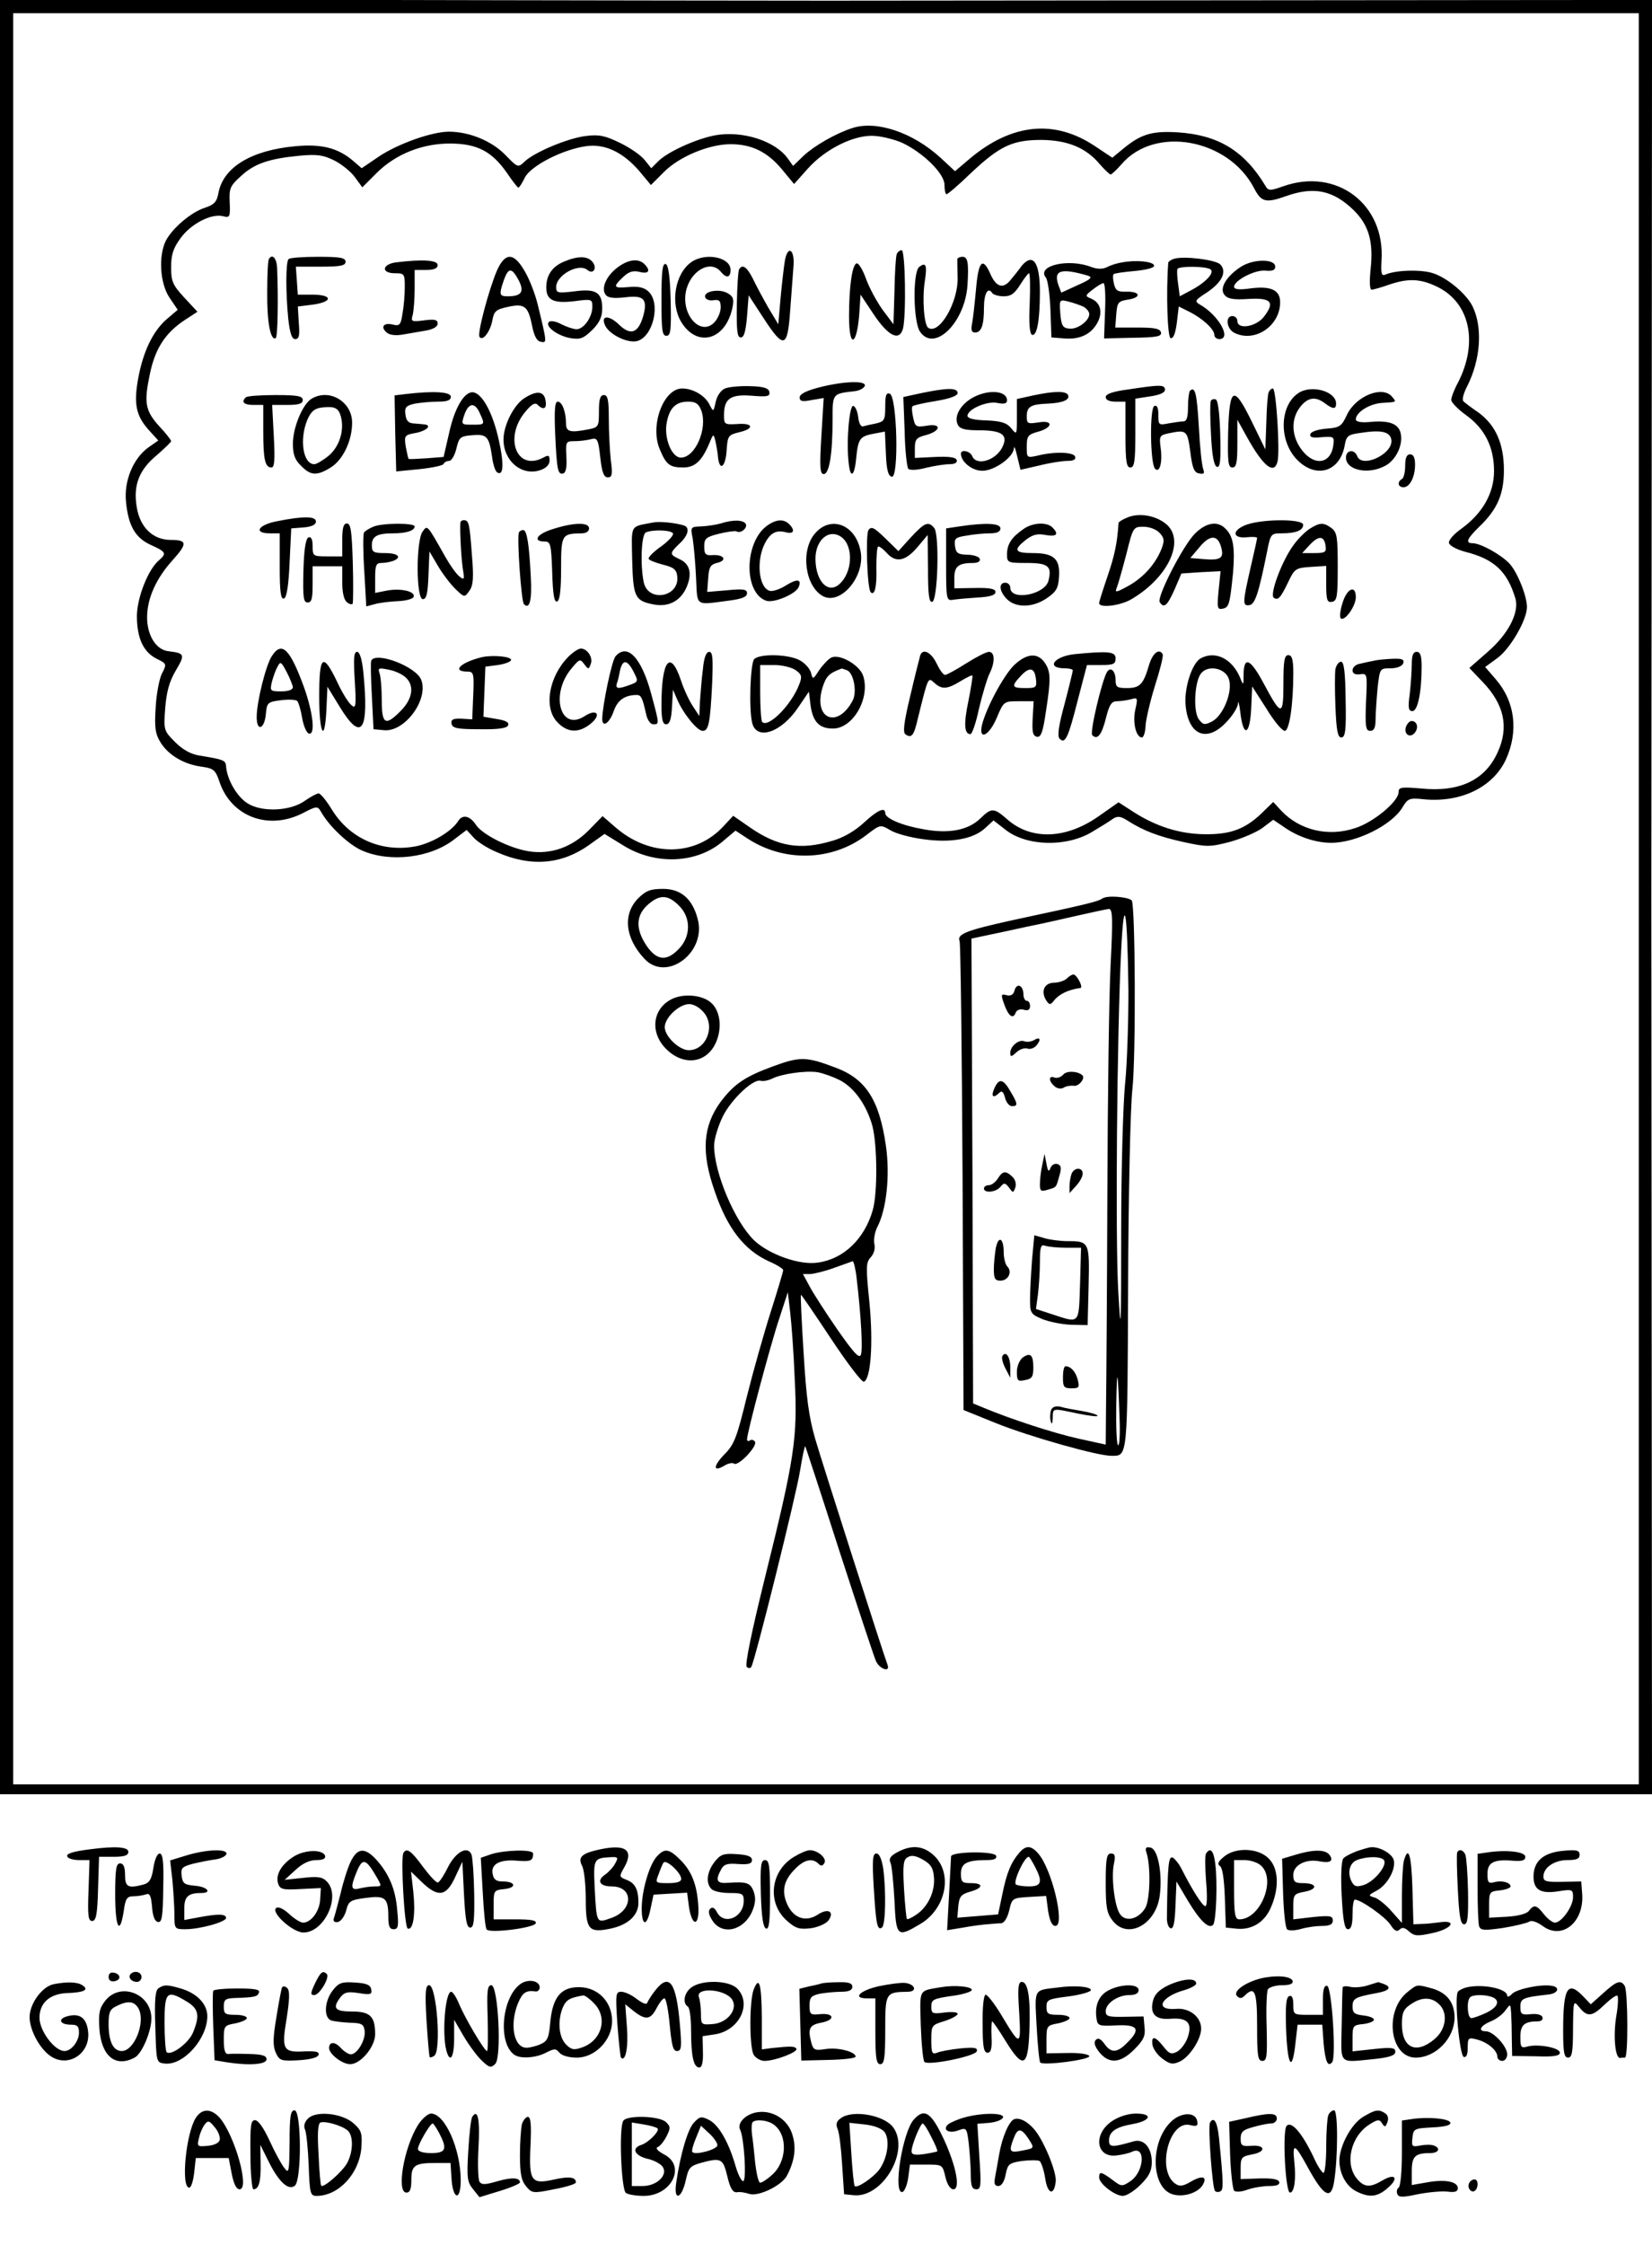 <svg version="1.0" width="502pt" height="682pt" viewBox="0 0 502 682" xmlns="http://www.w3.org/2000/svg"><path d="M.003.003C-.397.303 0 123.7 0 273.2V545h502l-.2-272.2.214-272.814L251.4.2C113.9.1.303-.397.003.003ZM498 273v269H4V4h494z"/><path d="M259 38.9c-5 1.6-11.6 5.4-14.8 8.4l-3.2 3.1-1.5-2.1c-3.8-5.5-13.9-8.7-22.2-7.2-5.8 1.1-14.4 5-17.3 7.9l-2.1 2.1-2-2.5c-1.1-1.4-4.4-3.7-7.5-5.2-4.5-2.2-6.4-2.6-10.3-2.1-5.4.6-15.6 4.9-18.6 7.7-2.1 2-2.1 2-6-2-4.1-4.2-10.9-7-17.1-7-5.2 0-15.5 3.7-21.2 7.5l-5.3 3.6-2.9-2.5c-4.5-3.7-9.4-4.9-17.1-4.2-13.5 1.2-22 6.4-23.5 14.1-.5 2.8-1.2 3.6-4.1 4.6-4.2 1.3-9.9 6.2-11.9 10-2.3 4.6-1.8 13 1.1 17.3l2.5 3.7-3.4 2.9c-4.2 3.7-7.1 9.8-8.6 17.9-1.4 7.7-.7 11.3 3.1 15.6l3 3.3-3 2.1c-4.6 3.3-7.5 10.2-6.8 16.6.7 7.3 2.9 11 7.7 13.1 4.4 2 4.7 2.5 2.4 4.5-3.3 2.7-6.7 11.2-6.8 16.9 0 6.8 1.9 11 6 13.1 3.1 1.5 3.1 1.6 1.6 4.5-.8 1.6-1.7 6.3-1.9 10.4-.4 6.2-.1 8 1.6 10.7 2.4 3.7 7 6.5 12.5 7.2 3.5.5 4.1 1 5.3 4.6 3.6 10.6 14.9 14.8 25.3 9.5 4.2-2.2 4.5-2.2 5.5-.5 2.5 4.5 8.4 10 12.4 11.8 8.6 3.8 21 2.3 28.2-3.4l3.7-2.8 2.2 2.4c1.2 1.3 4.4 3.3 7.1 4.4 10.3 4.5 19.6 3.7 28-2.3l4.6-3.3 5.7 3.5c9.8 6.1 22.4 5.5 30.3-1.3l3.8-3.2 3.5 2.3c11.2 7.4 25.8 7 36.2-.9 4.3-3.3 4.3-3.3 7.4-1.5 1.6 1 6.1 2.2 9.9 2.7 8.4 1.2 15.3 0 18.9-3.4l2.5-2.3 3.6 2.8c6.4 5.1 18.7 5.4 26.5.6 2.5-1.5 5.3-3.2 6.2-3.9 1.4-.9 2.3-.8 4.5.6 4.7 3 9.3 4.8 17.1 6.5 6.9 1.5 7.9 1.5 14-.1 3.6-1 8-2.9 9.8-4.2l3.3-2.5 3.7 2.5c4.1 2.8 9.4 4.5 13.9 4.5 7.7 0 18.5-5.4 21.7-10.8 1.6-2.7 2.1-2.9 6.7-2.4 11.1 1 20.8-3.7 24.7-12.1 3.9-8.6 2.8-17.6-3.1-24.4l-3.2-3.7 3.7-2.7c3.9-2.8 9-11.6 9-15.5 0-3.4-2.9-10.6-5.3-13.2-2.5-2.7-8.8-6.2-11.2-6.2-2.3 0-1.8-1.3 2.1-5.1 5.4-5.2 7.4-9.8 7.4-17.1 0-8-2.5-13.6-7.6-17.4-2.2-1.5-4.3-3.1-4.7-3.5-.5-.4 0-2.4 1.1-4.5 4.2-8.3 4.8-18.1 1.6-24.5-1.9-3.7-7.6-8.5-11.9-9.9-3.6-1.2-11.3-1-14.5.4-1.2.5-1.4-.2-1.2-4.2 1.2-17.2-13.7-28.4-29.9-22.6-4 1.4-4.5 1.4-5.4-.2-6.4-10.6-14.3-15.4-26.6-16.2-8.1-.5-11.4.6-17.1 5.4l-2.8 2.3-5.1-3.4c-12.3-8.3-25.3-7.1-38.1 3.6l-4.6 3.9-4.3-4c-8.5-7.8-19.6-11.5-26.9-9.1zm15.2 4.5c6.5 3.1 12.8 9.4 12.8 12.7 0 1.6.3 2.9.6 2.9.4 0 3.7-2.8 7.3-6.3 8.9-8.4 12.8-10.2 21.6-10.2 8 .1 13.6 2.4 17.8 7.5 1.4 1.6 2.9 3 3.2 3 .3 0 1.8-1.4 3.2-3 10.1-12 32.6-7.9 40.4 7.2 2.2 4.2 3.5 4.6 9.9 2.3 8.3-2.9 14.1-1.7 20.3 4.3 4.6 4.5 6.1 9.5 5.2 17.9-.4 3.8-.3 6.3.3 6.3.5 0 2.9-.7 5.2-1.5 5.8-2 9.6-1.9 14.7.6 10 4.8 12.6 17 6.3 29.2-1.1 2-2 4.4-2 5.2 0 .7 2 2.8 4.5 4.6 5.7 4.1 8.5 9.7 8.5 17 0 6.7-3.5 12.8-9.8 17.4-2.3 1.6-4.1 3.6-3.9 4.4.1.8 2.3 2 4.9 2.7 8.8 2.2 12.8 5.9 15.3 14.2 1.2 4.2-2.1 10.7-8.3 16.1l-5.7 5 4.1 4.3c6.5 6.8 8 13.7 4.5 21.3-3.8 8.5-11.7 12.2-23.3 11-6-.5-6.8-.4-6.8 1.1 0 2.8-7.5 9.1-13.1 10.9-8.2 2.8-17 .7-22.6-5.3l-2.4-2.6-3.7 3.6c-5 4.7-9.4 6.3-17.2 6.2-7.5-.1-14.5-2.3-21.3-6.6l-4.8-3.1-6 4.2c-9.9 7-20.5 7.4-27.8 1-4.1-3.6-4.8-3.6-8.2-.3-3.7 3.6-9.6 4.7-17.2 3.3-6.5-1.1-11.7-3.3-11.7-4.9 0-2-2.4-.9-6.5 2.9-2.7 2.5-6.3 4.6-9.6 5.5-9.6 2.9-16.5 1.8-24.9-4l-5.2-3.6-2.8 3c-8.6 9.5-22.7 9.6-33.2.3l-3.7-3.2-4.3 4.4c-5.1 5.1-11.5 7.3-18 6.3-5.9-.9-14.3-5.1-16.2-8.1-1.8-2.7-4-3.2-5.3-1.2-2 3.2-7.7 6.6-12.6 7.7-10.4 2.1-20.3-2.1-25.8-11-1.7-2.8-3.5-5-4.1-5-.5 0-2.4 1-4.1 2.2-4.4 3.2-13.1 3.6-17.5.8-3.2-2-6.2-7.2-6.5-11.2-.1-1.9-.8-2.1-8.1-3.3-2.6-.4-5.1-1.8-7.4-4.1-3.4-3.4-3.5-3.6-3-10.3.4-4.9 1.2-8 3.2-11.4 2.9-4.9 2.8-5.3-2.3-5.9-3.8-.5-6.5-5-6.4-10.6.1-5.6 2.8-11.6 7.8-17.1 4.5-5 4.4-6.1-.6-6.1-5.5 0-9.5-3.9-10.4-10.3-1-6.4.8-11 6.1-15.4 2.4-2.1 4.4-4 4.4-4.3 0-.3-1.5-2.3-3.4-4.3-4.5-4.9-4.9-7.3-3.1-15.9 1.6-7.9 4.7-12.7 10.8-16.7l3.7-2.4-4-4.3c-3.5-3.8-4-4.9-4-9.2 0-3.8.6-5.8 2.9-8.9 3.1-4.3 9.4-7.6 13-6.6 1.9.5 2.1.2 1.9-4.2-.2-4.3.1-5 3.4-8 4.1-3.8 8.5-5.3 17.8-6.2 5.5-.5 7.3-.2 10.7 1.5 2.3 1.2 5.1 3.5 6.2 5.1l2.2 3 4.3-4.3c5.8-5.8 14-9.1 22.7-9 8 .1 12.4 2.4 17 9 1.6 2.4 3.2 4.4 3.4 4.4.3 0 1.2-1.4 2-3.1 1.9-3.6 11.5-8.5 18.6-9.5 5.7-.8 11.2 1.8 16.2 7.6l3.5 4.2 4-4c4.6-4.6 13.6-8.4 20.2-8.4 6.4 0 11.1 2.3 15.5 7.5l3.8 4.6 4.1-4.6c5.4-6.1 14.5-10.6 20.6-10 2.5.2 6.2 1.2 8.2 2.1z"/><path d="M238.5 79.2c-.3 1.8-.9 6.9-1.3 11.3l-.7 8-3-5c-1.6-2.8-3.7-6.7-4.7-8.8-1.8-3.6-3.2-4.6-4.2-2.9-.3.4-.6 5.3-.7 10.8-.1 7.9.1 9.9 1.2 9.9 1 0 1.5-1.8 1.9-6.4l.5-6.4 4.5 6.9c6.2 9.5 7.3 9.2 8.1-2.1.4-5 .8-11 1-13.4.5-5.3-1.7-6.9-2.6-1.9zM272.5 77.2c-.3.7-.6 5.8-.7 11.3l-.3 10-3.3-4.4c-1.8-2.5-4-6.6-5-9.3-.9-2.6-2.2-4.8-2.8-4.8-1.4 0-2.4 6.9-2.4 16.1 0 10.5 2.6 8.8 3.2-2.1l.3-4.5 4 6c4.4 6.6 7.8 8.3 8.9 4.3 1-4 .7-23.8-.4-23.8-.6 0-1.3.6-1.5 1.2zM81.7 78.7c-.3.5-.5 5-.5 10.1-.1 9 1 14.8 2.6 13.9.6-.5.8-12 .4-21.5-.2-2.9-1.5-4.2-2.5-2.5zM87.7 78.7c-.9.8-.9 10.2-.1 18.2.5 4.4 1.1 6.1 2.1 6.1 1.2 0 1.4-1.1 1.1-4.9l-.3-5 4.8-.6c6-.9 5.7-3-.4-3h-4.4l-.3-4.3-.3-4.2h7.5c6.1 0 7.6-.3 7.6-1.5s-1.6-1.5-8.3-1.5c-4.6 0-8.7.3-9 .7zM151 82.2c-2.4 5.6-6 19-5.3 20.1.9 1.5 3.2-1.4 3.9-4.9.5-2.9 1.1-3.4 4.8-4.2 5-1.1 6.1-.2 7.3 5.8.6 3 1.4 4.6 2.6 4.8 1.9.4 2 .6-.9-11.3-.8-3.3-2.6-7.9-4-10.2-3.3-5.7-5.9-5.7-8.4-.1zm6.6 2.9c1.8 3.5.9 4.9-3.3 4.9-2.6 0-2.7-.5-1.2-4.9 1.4-3.9 2.4-3.9 4.5 0zM171.3 79.5c-3.5 1.5-5.3 4.1-5.3 7.8 0 3.9 2.2 4.9 8.4 4.2 5.4-.7 5.6-.7 5.6 1.7 0 3.1-2.6 6.8-4.8 6.8-.9 0-3-.7-4.6-1.5-1.6-.9-3.3-1.2-3.8-.7-1.3 1.3 2.6 4.2 6.5 4.9 3.1.5 4 .1 6.7-2.5 2.2-2.2 3-4 3-6.5 0-4.9-1.9-6.1-8.5-5.2-5 .6-5.5.5-5.5-1.3 0-3.6 6.8-7.4 9.5-5.2 1.8 1.5 3.1-.6 1.5-2.5-1.5-1.8-4.5-1.8-8.7 0zM210.1 79.6c-5 3.5-6.5 12.5-3.1 18.2 4.9 8 13.6 5.5 15.6-4.5.5-2.5.2-3.3-1.6-4.3-2.6-1.4-7.3-.5-6.7 1.3.2.7 1.4 1.1 2.5.9 1.8-.3 2.2.2 2.2 2.2 0 1.4-.9 3.5-2 4.6-4.1 4.1-9.9-2.2-8.6-9.3 1.2-6.3 7.4-10 10.6-6.2 1.7 2.1 3 1.9 3-.5 0-3.9-7.6-5.4-11.9-2.4zM290.9 78.7c0 .5 0 3 .1 5.6.2 7.4-5.5 17.4-8.9 15.3-1.3-.8-1.9-8.7-1.1-14 .8-5.1.4-6.1-1.7-4.5-2 1.7-1.8 16.8.3 19.7 4.4 6.3 13.7-2.9 14.4-14.3.4-6.6.1-8.5-1.5-8.5-.8 0-1.5.3-1.6.7zM356.8 78.6c-1 .3-1.8.9-1.8 1.2-.7 9.6-.2 22.6.7 22.9.8.3 1.5-1.4 1.9-4.6l.6-5 3.2 1.6c4 2 7.6 5.3 7.6 7 0 .7.7 1.3 1.5 1.3 3.9 0-.2-7.3-5.9-10.5-1.7-1-1.5-1.3 2.2-3.7 4.6-3.1 6.1-6.3 4-8.5-1.5-1.4-10.9-2.6-14-1.7zm11 3.2c1.5 1-1.6 4.2-6.3 6.6l-3 1.6-.5-3.8c-.3-2-.4-4-.2-4.5.4-.9 8.4-.9 10 .1zM120.3 79.7c-4.3.6-4.5 3.3-.3 3.3 2.9 0 3 .2 3 4.2 0 2.4-.3 6-.7 8.1-.5 3.4-.9 3.8-2.9 3.3-2.8-.7-3.9.7-1.9 2.4.9.8 2.8 1 5 .6 1.9-.3 5.1-.9 7-1.2 2.2-.4 3.5-1.2 3.5-2.1 0-1.2-.9-1.4-4.1-1-3.8.5-4.1.4-3.5-1.6.3-1.2.6-4.8.6-8V82h3.5c2.4 0 3.5-.5 3.5-1.5 0-1.5-4.6-1.8-12.7-.8zM187.7 81.2c-3.5 2.6-5.2 6.5-3.6 8.4.7.9 2.5 1.1 6 .7 5.6-.7 6.8.6 5.3 5.9-1.5 5-3.8 5.8-7.3 2.4-3.2-3.1-5.8-2.8-4.1.5 1.5 2.7 6.8 5.2 9.6 4.5 4.9-1.3 7.3-11.6 3.4-15.1-1.3-1.2-3.1-1.6-6-1.3-4.6.4-4.9 0-1.6-3.1 1.7-1.6 3-2 5-1.5 2.8.7 3.4-.4 1.4-2.4-1.8-1.8-4.9-1.4-8.1 1zM310.5 80.7c-.7 1-2.2 2.9-3.3 4.2-2.3 3-4.5 2.4-6.3-1.8-2.3-5.2-3.6-3.7-4.3 4.6-.4 4.3-.9 9-1.2 10.5-.4 2-.2 2.8.9 2.8 1.9 0 2.7-2.2 2.7-7.5 0-4.3 1.2-6.5 2.5-4.5.3.5 1.9 1 3.5 1 2.2 0 3.3-.8 5-3.5 1.2-1.9 2.4-3.5 2.7-3.5.3 0 .4 4.1.2 9.2-.3 6.1 0 9.2.7 9.5 1.5.5 2.4-4.4 2.4-13.1 0-8.9-2.1-11.9-5.5-7.9zM341 79.7c-1.4.2-3.4.8-4.5 1.4-1.4.7-3 .7-4.9 0-6.9-2.7-16.7-.4-13.8 3.2.6.7 1.2 5.1 1.4 9.7l.3 8.5 3.9.3c4.8.4 8.3-1.3 10.2-5 1.6-3.2.7-6.1-2.3-7.2-1.6-.7-1.5-.9.7-2.6 1.4-1.1 2.9-2 3.3-2 .5 0 .7 3.8.5 8.4l-.3 8.4 8.8-.2c7.2-.1 8.7-.4 8.5-1.6-.3-1.2-1.9-1.5-7.1-1.5h-6.8l.3-4c.3-3.7.6-4 3.6-4.5 4.1-.6 3.8-2.5-.5-2.4-2.6.1-3.3-.3-3.8-2.4-.3-1.3-.4-2.6-.1-2.9.2-.3 3.2-.7 6.6-1 3.8-.4 5.9-1 5.7-1.7-.4-1.2-5.5-1.7-9.7-.9zm-10.5 4c1.6.5 1.1 1.1-3 2.9l-5 2.3-.8-2.1c-1.7-4.7.5-5.5 8.8-3.1zm-1.2 9.5c.9.5 1.7 1.5 1.7 2.2 0 2.1-3.7 4.8-6.2 4.4-1.9-.2-2.3-1-2.6-4.6-.3-4.2-.3-4.3 2.5-3.6 1.5.4 3.6 1.1 4.6 1.6z"/><path d="M377.3 80.9c-4.6 2.9-6.9 6.7-5.2 8.7 1 1.2 2.7 1.5 7.3 1.2 7-.4 8.1 1 4.6 5.5-2.4 3-8 3.9-8 1.2 0-.8-.7-1.5-1.5-1.5-2.2 0-1.8 3.7.4 5 6.2 3.3 14.1-1.9 14.1-9.2 0-3.7-2.8-5-9-4.2-3.5.5-5 .3-5-.5 0-1.9 6.3-5.2 9.5-4.9 2.1.2 3-.1 3-1.2 0-2.4-6.4-2.4-10.2-.1zM201 90.9c0 9.3.2 11.1 1.5 11.1s1.5-1.6 1.3-10.7c-.2-7.4-.7-10.8-1.5-11.1-1-.3-1.3 2.3-1.3 10.7zM248.8 117.7c-3.8 1-5.8 2-5.8 3 0 1.2.8 1.4 3.7.8l3.6-.6-.7 11.5c-.6 9.6-.4 11.6.7 11.6 1.7 0 2.7-6.1 2.7-16.6 0-8-.1-7.8 6.9-8.6 1.4-.2 2.6-.9 2.9-1.6.5-1.7-6.7-1.4-14 .5zM220.3 118c-1.2.5-2.4 2.2-2.8 4-.7 3.2-.7 3.2-1.9.9-1.3-2.7-5-4.9-8.3-4.9-5.7 0-9.9 11.3-6.8 18.5 1.9 4.6 3 5.5 7.1 5.5 3.5 0 5.6-1.9 7.8-7 1.4-3.4 1.4-3.4 2-1 .3 1.4.7 3.6.8 5 .5 4.3 2.3 2.8 2.6-2.2.3-4.4.5-4.7 3.8-5.5 4.8-1.1 4.3-2.9-.6-2.5-3.8.2-4 .1-4-2.6 0-5.1 1.9-6.5 8.4-6 4.8.4 5.6.2 5.4-1.1-.2-1.2-1.7-1.7-5.8-1.8-3-.1-6.5.2-7.7.7zm-7.2 6.7c2 5.4-1.8 14.3-6.2 14.3-2.8 0-5.2-6-4.3-10.6.8-4.5 2.8-6.4 6.5-6.4 2.3 0 3.2.6 4 2.7zM342.8 118.3c-4.7.6-6.8 1.4-6.8 2.3 0 .9 1.1 1.4 3 1.4h3v10c0 8.2.3 10 1.5 10s1.5-1.8 1.5-10.4v-10.5l4.5-.7c2.8-.4 4.5-1.1 4.5-2 0-1.6-1.4-1.6-11.2-.1zM280 119.4l-5.5 1.2.4 10.4c.1 5.8.7 10.9 1.1 11.4.5.5 2.8.4 5.4-.3 2.5-.6 5.7-1.1 7.1-1.1 1.7 0 2.5-.5 2.2-1.3-.3-.8-2.3-1.1-6.6-.9l-6.1.3v-3c0-2.6.5-3.2 3.2-3.9 4.7-1.2 5.1-3.7.5-2.9-3.3.5-3.6.4-4.2-2.4-.4-1.7-.5-3.3-.2-3.5.3-.3 3.4-1 7.1-1.6 4.3-.7 6.6-1.6 6.6-2.4 0-1.7-3.3-1.6-11 0z"/><path d="M361.6 118.7c-.3.3-.6 2.6-.6 5 0 3-.4 4.3-1.4 4.3-.7 0-2.8.3-4.5.6-3 .6-3.1.5-3.1-2.6 0-2.1-.4-3-1.2-2.7-1.5.5-1.3 17.6.2 19.1 1.4 1.4 2.3-2 1.7-6.3-.5-3.7-.3-3.9 2.5-4.5 5.4-1.1 5.6-.9 6.5 5.6.6 5 1.2 6.4 2.7 6.6 1.5.3 1.7 0 1.2-1.4-.4-1.1-1-6.8-1.3-12.7-.6-10.1-1.1-12.5-2.7-11zM385.5 119.2c-.3.7-.6 4.9-.7 9.3l-.3 8-4-8.2c-5.6-11.5-6.9-11-7.3 3-.2 9.1 0 10.7 1.3 10.7 1.2 0 1.5-1.4 1.5-7.3v-7.2l3 5.4c4.9 8.8 8.2 11.4 9.2 7.3.8-3-.4-22.2-1.4-22.2-.5 0-1.1.6-1.3 1.2zM394.4 119.5c-5.6 3.9-5.8 14.4-.3 20.1 5.7 5.9 13 3.8 14.5-4.2.5-3 1-3.4 4.8-3.9 6.3-1 9-.4 9.4 2.1.6 4.3-9 8.8-10.4 4.9-.9-2.2-3.4-1.8-3.4.5 0 3.8 6.7 5.3 11.9 2.5 3.3-1.7 5.6-6.5 4.7-10-.7-2.9-3.7-3.9-9.6-3.3-2.5.2-4-.1-4-.8 0-2.1 4-4.7 7.8-5 4.8-.3 4.6-.2 3.2-1.9-2.9-3.5-11-.2-13.7 5.5-1.6 3.5-2.2 3.9-6.2 4.2-2.6.2-4.6.9-4.9 1.6-.3 1 .5 1.3 3.4 1 3.6-.3 3.9-.1 3.6 2.1-.6 6-5.7 6.9-9.6 1.8-3.2-4.2-3.4-9.4-.5-13.1 2.3-2.9 4.6-3.3 7.5-1.1 2.4 1.8 3.4 1.9 3.4.1 0-3.8-7.7-5.9-11.6-3.1zM123.2 119.7l-3.3.4.2 11.5.3 11.6 7.1-.7c3.8-.4 7.2-1.1 7.3-1.6.2-.5 1-.9 1.7-.9s1.7-1.7 2.2-3.8c.8-3.4 1.2-3.7 4.7-4 4.5-.4 5.2.3 6.1 6.4.3 2.4 1 4.6 1.6 4.9 1.9 1.2 2.1-2.6.5-9.7-1.7-7.8-4.6-13.5-7.3-14.5-2.7-1.1-6 3.9-7.8 12.1l-1.7 7.4-5.1.4c-2.9.2-5.3.3-5.5.2-.2-.1-.5-1.8-.9-3.7-.5-3.4-.4-3.6 3.1-4.2 3.4-.7 5-2.4 2.4-2.6-.7-.1-2.2-.2-3.3-.3-1.4-.1-2.1-.9-2.3-2.7-.3-2.2.2-2.7 2.9-3.3 1.7-.3 4.9-.6 7-.6 2.8 0 3.9-.4 3.9-1.5 0-1.5-5.3-1.8-13.8-.8zm22.6 5.8c1.6 3.5 1.6 3.5-2.2 3.5-3.4 0-3.5 0-2.5-3 1.3-3.7 3.2-3.9 4.7-.5zM159.4 120.9c-3.2 2-6.4 8.2-6.4 12.6 0 6.6 5.6 11.2 11.2 9.3 1.8-.6 2.8-1.7 2.8-2.9 0-1.6-.3-1.8-1.9-.9-8.1 4.3-12.1-6.1-5.4-14 1.8-2.2 2.9-2.8 3.6-2.1 1.8 1.8 2.9 1.3 2.5-1.1-.4-3-2.6-3.3-6.4-.9zM269 123.5c0 4.1-.3 4.5-2.7 5.1-1.6.3-3.3.7-4 .9-.7.2-1.3-.9-1.5-2.7-.2-1.7-.8-3.3-1.5-3.5-1.2-.4-2.2 11-1.4 17.4.5 4.9 1.8 4 2.3-1.8.6-5.7 1.1-6.4 5.5-7.2l3.2-.6.3 6.7c.2 5 .7 6.8 1.8 7 2.2.4 1.6-24.3-.6-25.2-1.1-.4-1.4.4-1.4 3.9zM295.2 121c-3.6 2.2-5.4 5.7-4.1 8.1.6 1.2 2.3 1.6 6.3 1.6 7.2 0 9.1 1.4 7.1 5.3-2.1 4-7.9 5.6-9.1 2.5-.6-1.5-3.4-2.1-3.4-.7 0 2.5 3.4 5.2 6.5 5.2 3.7 0 9.4-4.1 9.6-6.8.1-1 .5.2 1 2.4l1 4.1 5.7-1.3c3.1-.8 7-1.4 8.5-1.4 1.9 0 2.7-.4 2.4-1.3-.4-1.4-6.4-1.6-11.4-.3-3.3.7-3.3.7-3.3-2.8 0-3.1.4-3.6 3.2-4.4 4.7-1.2 5.1-3.7.4-2.9-3.3.5-3.6.4-3.6-1.8 0-3 1.2-3.7 6.4-3.9 4.6-.2 6.9-1.2 6.1-2.7-.8-1.2-4.3-1.1-10.5.2l-5 1.1v5.5c0 5.4 0 5.5-1.7 3.4-1.4-1.7-3.1-2.2-7.5-2.4-3.8-.1-5.8-.6-5.8-1.4 0-2 6-4.6 9.1-3.9 2.1.4 2.9.2 2.9-.8 0-3.1-6.1-3.4-10.8-.6zM74.7 120.7c-1.5 1.4-.6 2.3 2.3 2.3h3v7.9c0 8.6.5 11.1 2.5 11.1.9 0 1.1-2.3.7-9.5l-.5-9.5h4.7c3.4 0 4.6-.4 4.6-1.5 0-1.2-1.6-1.5-8.3-1.5-4.6 0-8.7.3-9 .7zM94.7 121.1c-2.7 1.6-5.7 8.7-5.7 13.7 0 3.2.6 4.9 2.5 6.7 2.9 3 4.8 3.1 9 .5 3.7-2.3 6.5-8.1 6.5-13.6 0-6.4-6.9-10.5-12.3-7.3zm8.9 5.5c1.1 4.2-.5 9.1-3.7 11.8-1.7 1.4-3.7 2.6-4.4 2.6-3.4 0-4.6-7.5-2.1-13.5 1.1-2.5 2.1-3.4 4.3-3.7 4-.5 5.2.1 5.9 2.8zM182 124.9c0 4.6-.1 4.9-3.1 5.5-5.6 1.1-6.9.8-6.9-1.7 0-3.6-1.2-6.7-2.5-6.7-.9 0-1.1 2.4-.8 9.7.5 11.1.8 12.6 2.5 12.1.8-.3 1.1-2.1.9-5.1-.2-4.6-.2-4.7 2.6-4.7 1.5 0 3.8-.3 4.9-.6 1.9-.5 2.2 0 2.8 5.5.5 4.6 1.1 6.1 2.3 6.1 1.3 0 1.5-.9.9-5.3-.3-2.8-.6-8.5-.6-12.5 0-5.7-.3-7.2-1.5-7.2-1.1 0-1.5 1.2-1.5 4.9zM367.9 121.9c-.2.6-.2 5.2.1 10.2.3 6.3.9 9.4 1.8 9.7 1 .3 1.2-1.9 1-9.9-.2-6.6-.7-10.4-1.4-10.6-.7-.2-1.4.1-1.5.6zM427 141.4c0 1.9-.4 3.8-1 4.1-1.5.9-1.2 2.5.5 2.5 1.9 0 3.5-3.1 3.5-6.9 0-2.1-.5-3.1-1.5-3.1s-1.5 1-1.5 3.4zM342.8 157.1c-1.6.6-2.8 1.4-2.9 1.7-.4 6.2-1.2 9.9-3.3 16.1-1.4 4.1-2.6 7.8-2.6 8.3 0 1.6 6.6.8 10-1.3 11.4-6.8 16.4-18.3 10-23-3.2-2.4-7.8-3.1-11.2-1.8zm9.6 4.8c1.4 1.5 1.5 2.3.6 4.7-1.8 4.6-5.4 8.7-10 11.3-4 2.2-4.3 2.2-3.6.5.4-1 1.7-5.6 2.9-10.2 2-8.1 2.1-8.2 5.2-8.2 1.8 0 3.9.8 4.9 1.9zM84.3 158.3c-5.9 1.1-7.4 3.7-2.3 3.7h3v10.1c0 7.6.3 10 1.3 9.7.8-.3 1.4-3.8 1.7-10.9l.5-10.4 3.8-.3c2.4-.2 3.7-.8 3.7-1.8 0-1.6-3.7-1.7-11.7-.1zM139.9 158.7c-.2 2 .2 10.2.7 13.8.6 3.6.5 3.8-1 2.6-1-.8-2.9-3.5-4.3-6-5.6-9.9-5.4-9.7-6.9-7.6-2 2.8-2 20.5.1 20.5 1.1 0 1.5-1.7 1.7-7.3l.3-7.2 2.7 4.6c1.5 2.5 3.9 5.6 5.4 7 2.5 2.4 2.6 2.4 4 .4 1.2-1.6 1.4-3.9.8-11-.7-9.5-.9-10.5-2.5-10.5-.5 0-.9.3-1 .7zM198.5 158.7c-7.2 1.4-6.6.3-6.4 11.4.3 11.2.8 12.4 6.5 13.5 4.6.9 8.3-1.1 10.1-5.4 1.7-4.1.9-7-2.3-8.4-3-1.4-3-1.7.1-4.7 2.7-2.5 3.2-4.9 1.3-5.5-2.6-.8-7.4-1.3-9.3-.9zm6 3.3c.3.5-1.3 2.3-3.5 3.9-2.3 1.6-4 3.3-3.9 3.8 0 .4 2 1.2 4.3 1.8 3.3.8 4.2 1.5 4.4 3.6.7 6.3-8.9 8-10.2 1.7-1.1-5.4-.7-14.6.7-15.1 2.2-.9 7.6-.7 8.2.3zM219 159c-1.4.4-4 .8-5.9.9-3.3.1-3.3.2-2.6 3.7.3 2 .8 7.2 1 11.7.5 9.2-.6 8.5 10.3 7.1 3.7-.5 5.2-1.1 5.2-2.2 0-1.2-1.1-1.4-6.1-.9l-6 .5.3-4.1c.2-3.4.7-4.2 2.6-4.7 3.2-.7 2.4-2.5-1-2.4-2.4.2-2.8-.2-2.8-2.6s.5-2.9 4.6-3.9c2.5-.6 4.8-.9 5.2-.7 1.3.8 3.5-1.1 2.8-2.3-.8-1.2-3.9-1.3-7.6-.1z"/><path d="M233.2 159.6c-7.1 5-7.3 20.6-.3 22.9 2.4.7 9-2.1 9.8-4.2 1-2.4-.5-2.6-4-.4-1.9 1.2-4.2 1.9-5 1.5-3.2-1.2-3.9-9.2-1.3-14.3 1.7-3.3 3.5-4.2 6.5-3.4 2.3.6 2.8-.6.9-2.5-1.6-1.6-3.9-1.5-6.6.4zM379 159.3c-4.6 1.6-4.8 4.3-.2 3.9 1.7-.2 3.2-.1 3.2.2 0 .3-.9 4.4-2 9.1-2.4 10.5-2.5 11.7-.3 11.3 1.7-.3 2.8-3.7 5.3-16.1 1.1-5.6 1.2-5.7 4.5-5.7 4.3 0 6.5-.9 6.5-2.6 0-1.8-11.9-1.8-17-.1zM104 164v5h-4.5c-4.4 0-4.5-.1-4.5-3.1 0-2-.4-2.9-1.2-2.7-.9.3-1.4 3.5-1.6 10.1-.2 8.2 0 9.7 1.3 9.7 1.2 0 1.5-1.2 1.5-5.5V172h9v4.9c0 3 .5 5.3 1.4 6 .8.7 1.6.8 1.8.4.1-.4.2-6.1 0-12.6-.3-9.4-.6-11.7-1.8-11.7-1 0-1.4 1.3-1.4 5zM113.4 160c-1.2.5-2.5 1.3-2.8 1.8-.3.6-.3 5.8.1 11.7l.6 10.7 2.6-.7c1.4-.4 4.6-.8 7-.9 2.5-.1 4.6-.7 4.8-1.3.6-1.7-4-2.7-8.2-1.9l-3.5.7v-4.6c0-3.8.3-4.5 1.9-4.5 1.1 0 2.6-.3 3.5-.6 2.9-1.1 1.6-2.4-2.4-2.4-3.6 0-4-.3-4-2.4 0-2.7 1.6-3.6 6.5-3.6 3.9 0 6.5-.8 6.5-2.1 0-1.1-9.8-1.1-12.6.1zM167.7 160.8c-4.7 1.5-5.9 3.7-2.1 3.7 1.7 0 1.9.9 2.2 9.3.2 6.8.6 9.2 1.5 8.9.8-.3 1.2-3.4 1.2-10 0-10.4.2-10.6 6.3-10.7 1.3 0 2.2-.6 2.2-1.5 0-2-4.9-1.8-11.3.3zM247.6 162.1c-4.4 5.2-3 16 2.5 19 5.4 2.8 12.9-6.1 11.4-13.7-1.5-8.1-9.1-11-13.9-5.3zm8.3 1.2c3.5 2.9 3.1 10.6-.8 14.1-3.4 3.1-7.2-.7-7.3-7.5-.1-6 4.3-9.6 8.1-6.6zM276.8 163.2l-3.8 4.2-4.1-4c-3.3-3.2-4.1-3.6-5-2.4-.9 1.4-.4 17.9.7 18.9 1.2 1.2 1.9-1.8 1.7-7.5 0-3.5.2-6.4.6-6.4.5 0 1.6.9 2.6 2 2.7 3 5.6 2.5 9.2-1.7l3.2-3.8.1 10.3c0 7.8.3 10.3 1.3 10 1.7-.6 2.2-20.4.6-22.4-1.8-2.2-2.9-1.7-7.1 2.8zM291.5 159.9l-4 .6v11c0 10.4.1 11 2 10.7 1.1-.2 4.5-.5 7.5-.7 3.8-.2 5.5-.7 5.5-1.7 0-.9-1.6-1.3-6.2-1.2l-6.3.1v-3.2c0-3.5 1.3-4.5 5.7-4.5 1.5 0 2.3-.5 2-1.3-.2-.6-1.9-1.2-3.8-1.2-2.9-.1-3.4-.5-3.7-2.7-.3-2.2.1-2.6 3.5-3.1 2.1-.4 5.3-.7 7.1-.7 2.2 0 3.2-.5 3.2-1.5 0-1.6-4.5-1.8-12.5-.6zM311 160.7c-3.6 2.5-4.9 4.5-5 7.5 0 2.7.1 2.8 6 2.8 6.6 0 7.7 1 6.6 5.4-1.1 4.3-11.6 6.2-11.6 2.1 0-.8-.7-1.5-1.5-1.5-2.1 0-1.9 2.6.5 5 2.7 2.7 7.9 2.6 12.1-.3 2.8-1.9 3.5-3 3.7-6.4.4-5.5-1.5-7.3-7.9-7.3-5.6 0-6.1-.9-2.2-4 2.1-1.6 3.5-2 6-1.5 3.4.6 4.2-.2 2.1-2.3-1.7-1.7-6-1.5-8.8.5z"/><path d="M363.1 162.1c-3.6 3.6-11.6 19.2-10.7 20.8 1.3 2 2.3 1.1 4.5-3.8l2.1-4.9 5.9-.4 6-.3-.6 5.9c-.5 5.2-.4 5.8 1.2 5.5 2-.4 2.2-1.3 3.2-11 .6-7.5.1-11-2.3-13.3-2.4-2.5-5.9-1.9-9.3 1.5zm8 4.2c.9 3.3-.2 4-5.7 3.5l-3.7-.3 2.8-3.3c3.2-3.9 5.6-3.8 6.6.1zM398 160.6c-1.4.9-3.7 3.2-5.1 5.2-3.5 4.9-7.2 14.9-5.8 15.8 1.3.8 2 .1 4.4-4.9 1.9-4 2.3-4.2 6.8-4.5l4.7-.3v5.6c0 4.8.3 5.6 1.8 5.3 1.5-.3 1.7-1.6 1.7-10.6 0-9.1-.2-10.5-1.9-11.8-2.5-1.8-3.5-1.7-6.6.2zm4.8 5.2c.3 1.9-.1 2.2-3.4 2.2h-3.7l2.3-2.5c2.7-2.9 4.4-2.8 4.8.3zM157.7 161.7c-.7 1.2.7 21 1.5 21.8 1.7 1.8 2.5-1.1 2.1-8.2-.5-10.1-1.2-14.3-2.3-14.3-.5 0-1.1.3-1.3.7zM408 183c-.7 2.2-1 4.3-.6 4.8 1.2 1.1 4.6-3.7 4.6-6.4 0-3.8-2.6-2.8-4 1.6zM82.6 199.3c-1.8 2.7-4.6 13.9-4.6 18.5s2.4 3.7 2.8-1c.3-3.3.5-3.6 4.5-4.1 2.3-.3 4.5-.2 5 .2.4.4 1.1 2.7 1.5 5.1.4 2.4 1.3 4.5 2 4.8 2.1.7 1.4-6.1-1.4-14-4.3-11.8-6.8-14.2-9.8-9.5zm6.4 9.4c0 .8-1.3 1.3-3.5 1.3-3.4 0-3.5-.1-2.9-2.8.4-1.5 1.1-3.6 1.7-4.6.9-1.8 1.1-1.7 2.8 1.5 1 1.9 1.8 4 1.9 4.6zM172.7 199.5c-6 6.1-7.6 15.7-3.2 20 3 3.1 6.4 3.2 9.9.4 3.5-2.8 2-4.8-1.7-2.4-7.5 4.9-10.6-6.7-4-14.5 2.4-2.9 2.6-2.9 3.8-1.3 1.3 1.7 1.4 1.7 2 0 .8-1.9-1-4.7-3-4.7-.7 0-2.4 1.1-3.8 2.5zM107.8 206.7c.5 7.9.3 8.7-1 7.5-.9-.7-2.9-3.9-4.4-7.2-4.3-8.9-5.4-8-5.4 4.5 0 11.6 1.7 14.6 2.2 3.8l.3-6.7 3.8 6.2c6.6 10.8 8.9 7.3 7.1-10.7-.4-3.9-1.1-6.1-1.9-6.1-1 0-1.1 2.1-.7 8.7zM187 199.4c-1.1 1.4-3.9 14.7-4 18.9 0 2.9 2.2 1.4 3.5-2.3 1.1-3.2 3.2-4.8 6.7-4.9 1.6-.1 2 .6 3.2 6.1.4 1.6 1.3 2.8 2.1 2.8 1.9 0 1.9.1-.6-9.2-3-11.1-7.3-15.6-10.9-11.4zm5.5 4.6c1.5 2.9 1.5 3.1-1 4-3.5 1.3-4.5 1.3-4.1-.3.3-.6.7-2.4 1-4 .8-3.5 2.2-3.4 4.1.3zM213.6 203.2c-.4 2.9-.7 7.3-.9 9.8l-.2 4.5-1.9-2.9c-1.1-1.6-2.8-5.2-3.7-8-3.2-9.5-5.9-6.1-5.9 7.6 0 4.4.4 5.8 1.4 5.8 1.1 0 1.6-1.5 1.8-5.3l.3-5.2 1.3 3c1.9 4.4 6.1 9.5 7.7 9.5 1.8 0 2.3-2.1 2.9-14.3.3-7.7.2-9.7-.9-9.7-.9 0-1.6 1.8-1.9 5.2zM279.6 199.2c-.2.7-1.6 6.2-3 12.2-2 8.3-2.3 11.2-1.4 11.7 1.8 1.2 2.5.4 3.7-4.8 3.2-13 3.1-12.6 5-10.9 2.3 2.1 3.9 2 8-.5 1.8-1.1 3.4-1.9 3.6-1.7.1.2-.4 3.6-1.2 7.6-1.5 7.1-1.3 10.2.6 10.2.5 0 1.7-3.5 2.6-7.8 1-4.2 2.4-8.9 3.1-10.4 1.8-3.5 1.8-6.8-.1-6.8-.8 0-3.9 1.6-6.9 3.5-3 1.9-5.9 3.5-6.4 3.5-.6 0-1.7-1.6-2.6-3.5-1.7-3.5-4.3-4.7-5-2.3zM326.5 198.7c-6.3.7-8.8 4.3-2.9 4.3 1.3 0 2.4.3 2.4.6s-1.1 4.9-2.5 10.2c-1.8 6.6-2.3 9.8-1.5 10.6 1.7 1.7 2.6-.3 5.5-11.7l2.8-10.7h4.4c3.6 0 4.3-.3 4.3-2 0-2.1-2.1-2.3-12.5-1.3z"/><path d="M349.1 202.2c-1.7 5.8-2.8 6.8-6.7 6.8-2.9 0-3.4-.3-3.4-2.4 0-2.8-1.5-4.2-2.6-2.5-1.6 2.7-5.3 18.4-4.5 19.2 1.6 1.6 2.9-.1 4.2-5.3 1-4 1.7-5 3.3-5 1.2 0 3.1-.3 4.3-.6 2-.6 2.1-.4 1.3 3.1-.9 3.9.2 8.5 2 8.5.5 0 1-1.5 1.1-3.3 0-1.7 1.3-7.3 2.8-12.2 1.6-5 2.7-9.3 2.4-9.8-1.1-1.9-3.1-.3-4.2 3.5zM429 201.7c0 2.1-.3 6.2-.6 9-.6 4.3-.4 5.3.8 5.3 1.6 0 2.8-5.7 2.8-13.6 0-3.2-.4-4.4-1.5-4.4s-1.5 1.1-1.5 3.7zM146.5 199.6c-6.6 1.6-9.4 4.4-4.4 4.4 1.8 0 2 .6 1.7 7.2l-.3 7.3-3.3-.2c-2.6-.1-3.2.3-3 1.5.3 1.4 1.7 1.7 8.5 1.7 5.8.1 8.4-.3 8.7-1.2.4-.9-.8-1.5-3.5-1.9l-4-.7.3-7.6.3-7.6 3.8-.5c2.1-.3 3.9-1 4-1.5.2-1.1-5.5-1.6-8.8-.9zM229.2 200.2c-1.2 1.2-1.7 15.4-.6 19.5 1.4 5.3 8.9 2.8 14-4.9l3.2-4.7.5 4.1c.7 5.1 2.7 7.1 6.8 7.1 6.1 0 11.4-9.2 9.2-16-1.1-3.4-7.4-6.9-9.8-5.5-.9.5-2.5 2.2-3.6 3.8-1.9 2.9-1.9 2.9-2.5.6-.4-1.2-1.9-2.9-3.5-3.7-3.4-1.8-12-2-13.7-.3zm12.5 3.3c1.9 1.3 2.1 2 1.2 4.3-2.3 6.2-9.4 13.4-11.3 11.5-.3-.3-.6-4.4-.6-9V202h4.3c2.3 0 5.2.7 6.4 1.5zm15.7.1c2 .8 3.1 6.6 1.7 9.2-4.6 8.7-12 5.6-9.2-3.8 1.1-3.6 2-4.5 5.8-5.9.1-.1.8.2 1.7.5zM308 202.2c-3.2 3.3-8.3 12.8-9.6 18-1.1 4.9 2.2 3.3 4.5-2.2 2.1-5 2.2-5 6.7-5h4.5l-.3 5.2c-.2 4.1 0 5.3 1.3 5.6 1.2.2 1.8-1.3 2.7-7.5 1.6-10.2 1.5-12.4-.4-15.1-2.2-3.1-5.6-2.7-9.4 1zm6.8 4.1c.3 2.5 0 2.7-3.2 2.7-4.2 0-4.4-.5-1.4-3.7 2.7-2.9 4.2-2.5 4.6 1zM364.8 200c-2.7 1.6-5.1 9.4-4.5 14.5.9 8.9 6.5 11.1 12.3 4.9 1.9-1.9 3.5-4.5 3.6-5.7 0-1.2.4 0 .7 2.7.9 7.7 2.9 7 3.3-1.1l.3-6.8 4.3 6.7c2.3 3.8 4.8 6.8 5.6 6.8 1.4 0 2.6-7.9 2.6-17.6 0-4.1-.4-5.4-1.5-5.4-1.2 0-1.5 1.6-1.5 8.6 0 10.1-.6 10.1-6 0-4-7.5-6-8.4-6.1-2.9 0 3.6-.1 3.6-1 1.3-2.4-5.9-7.6-8.5-12.1-6zm8.6 6.2c1.3 3.7-1.6 11-5 12.9-2.3 1.2-2.8 1.1-4.1-.6-1.8-2.4-1.3-11.6.7-14 2.1-2.6 7.3-1.6 8.4 1.7zM112.8 200.7c-.2.5-.1 5.3.2 10.8l.5 10 3.2.3c6.3.6 13.6-9.3 11.3-15.3-1.6-4.1-13.9-8.7-15.2-5.8zm10.4 5c2.8 2.5 2.2 6.5-1.3 10.1-4.8 4.9-5.9 4.3-5.9-3.2 0-3.5-.3-7.2-.7-8.2-.5-1.5-.2-1.6 2.7-1 1.9.3 4.2 1.4 5.2 2.3zM417.5 200.7c-1.1.2-3 .6-4.2.9-1.3.2-2.3 1.1-2.3 2 0 1 .8 1.4 2.3 1.2 2.2-.3 2.2-.1 1.8 8.4-.3 7.6-.1 8.8 1.3 8.8 1.1 0 1.6-.9 1.6-3.4 0-1.8.3-6.1.6-9.5.7-6.1.7-6.1 3.9-6.1 2 0 3.5-.6 3.9-1.5.4-1.2-.3-1.5-3.2-1.4-2 .1-4.6.3-5.7.6zM405.8 203.2c-.2 1.3-.2 6.5 0 11.5.3 7.3.7 9.3 1.8 9.3 1.2 0 1.5-2.1 1.3-11.5-.1-8.4-.5-11.5-1.4-11.5-.7 0-1.4 1-1.7 2.2zM427.3 220.6c-.9 2.3 1.1 3.8 2.6 2 1.3-1.6.7-3.6-1-3.6-.5 0-1.2.7-1.6 1.6zM193.9 272.9c-4.7 4.8-4 12 1.9 18.3 6.7 7.3 19-1.9 16.2-12.1-1.6-6.1-5.1-9.1-10.5-9.1-3.8 0-5.2.5-7.6 2.9zm12.9 2.7c3.2 3.6 3 9-.5 12.6-3.7 3.9-6.7 3.6-9.8-.9-3.5-5.2-3.3-9.4.6-12.7 3.6-3.1 6.2-2.8 9.7 1zM335 272.9c-1.5 1-4.4 1.7-27.3 6.6-14 3.1-17 4.2-16.1 6.4.3.9.7 33.3.9 72l.3 70.4 9.9 4c10.2 4.1 31.1 10 35.1 9.9 4.9 0 4.8 1.1 5-51.9.1-27.4.7-54.1 1.3-59.4 1.1-9.7.9-56.2-.2-57.4-1.2-1.1-7.4-1.6-8.9-.6zm7.9 28.1c0 9.6-.4 22.2-1 28-.6 5.8-1.2 25.8-1.2 44.5 0 31.2-.1 32.7-.9 18.5-.9-15.7-.4-77.8.9-103.5.9-18 1.9-12 2.2 12.5zm-5.4-8.3c-.5 9.3-.9 40.4-1 69.3-.1 28.9-.3 58-.4 64.7l-.1 12.1-8.2-1.8c-7.7-1.7-20.5-5.9-28.7-9.3l-3.4-1.4-.2-70.6-.3-70.6 4.7-1c2.5-.5 8-1.7 12.1-2.6 4.1-.8 11.1-2.4 15.5-3.4s8.6-1.9 9.4-2c1.2-.1 1.3 2.6.6 16.6zm2.7 138.1c.2 4.5 0 8.2-.4 8.2-.5 0-.7-5.5-.6-12.3.2-12.4.5-10.9 1 4.1z"/><path d="M324.2 297.2c-.7.7-2.5 1.3-4 1.3-3 .1-4 2.8-2.2 5.5.9 1.3 1.2 1.3 2.3-.1 1.5-1.9 4.3-3.3 8-3.8 1-.1-1.1-4.1-2.1-4.1-.5 0-1.4.6-2 1.2zM308.3 300.8c-.3 1.3-1.1 1.8-2.4 1.5-1.7-.5-1.8-.2-.8 2.6 1.3 3.7 2.7 4.8 3.5 2.8.3-.9 1.3-1.3 2.5-1 1.3.4 1.9 0 1.9-1.1 0-.9-.4-1.6-1-1.6-.5 0-1-.9-1-1.9 0-2.8-2-3.7-2.7-1.3zM314.1 316c-.8.4-2 .6-2.8.3-1.7-.7-4.3 1.5-4.3 3.5 0 1.3.3 1.3 1.9-.2 1-.9 2.5-1.4 3.3-1.1.8.3 2.1-.1 2.8-1 1.5-1.8 1-2.7-.9-1.5zM323.1 326.4c-.7.8-1.9 1.2-2.7.9-1.8-.7-1.8 1.1.1 2.7.8.7 2 .8 2.7.4.7-.5 2.1-.7 3.1-.6 1.5.3 3.6-2.3 2.6-3.2-1.5-1.3-4.8-1.4-5.8-.2zM302.2 330.5c-1.2 2.6-.4 3.3 1.5 1.4.7-.7 1.2-.3 1.7 1.5.3 1.4 1.3 2.6 2.1 2.6 1.9 0 1.8-.7-.4-4.4-2.2-3.9-3.5-4.2-4.9-1.1zM316.7 353.9c-.4 1.8-.7 4.4-.7 5.8 0 2.1.3 2.3 2.3 1.7 2.8-.8 2.6-.6 3.6-4.2.7-2.3.6-3.2-.5-3.6-.9-.3-1.8.2-2.2 1.2-.5 1.3-.8 1-1.2-1.3l-.6-3-.7 3.4zM325.6 356.6c-.3.9-.6 2.5-.6 3.7v2.1l2-2.2c1.1-1.2 2-2.8 2-3.7 0-2-2.6-2-3.4.1zM303.2 358c-.7 1.1-1.9 2-2.7 2-.8 0-1.5.4-1.5 1 0 1.5 3.6 1.2 5-.5 1.1-1.3 1.4-1.3 2.6.2 1.2 1.7 1.3 1.7 1.9.1.4-1 .1-2.4-.8-3.3-2.1-2-3-1.9-4.5.5zM313.6 382.8c-.3 4.1-.6 9.5-.6 11.9 0 4.1.2 4.5 3.8 6 2 .8 6 1.6 8.7 1.7l5 .1.3-11.9c.3-13.3.2-13.6-6.3-13.6-2.2 0-5.4-.4-7.1-.9l-3.1-.9-.7 7.6zm10.2-3.8h4.7l-.3 11c-.4 12.3 0 12-8.2 9.3l-5.2-1.7.6-4.4c.3-2.5.6-6.9.6-9.9 0-4.6.3-5.4 1.6-4.9.9.3 3.7.6 6.2.6zM302.6 379.1c-.3 1.8-.6 4.7-.6 6.5 0 2.8.4 3.4 2 3.4 2.4 0 3.7-2.7 2.1-4.3-.6-.6-1.1-2.6-1.1-4.3 0-4.4-1.6-5.2-2.4-1.3zM304.6 411.9c-.3.5.1 2.2.9 3.7l1.5 2.9v-3.2c0-3.2-1.4-5.1-2.4-3.4zM310.7 412.4c-.9.8-1.7 2.6-1.7 4.3 0 2.7.3 3 2.5 2.5 2.1-.4 2.5-1 2.5-3.8 0-3.9-.9-4.7-3.3-3zM323 418.4c0 2.9.3 3.3 2.6 3.3 2.3 0 2.5-.3 1.9-2.6-.6-2.4-2.1-4.1-3.7-4.1-.5 0-.8 1.5-.8 3.4zM319.4 428.3c-.3.9-.4 2.4-.1 3.4.3 1.2.5.8.6-1 .1-3.1-.3-3 7.8-1.3 3.5.7 6.1 1 5.8.6-.2-.4-2.4-1-4.7-1.4-2.4-.4-5.3-.9-6.5-1.3-1.5-.3-2.5 0-2.9 1zM204.5 303.3c-6.2 2.8-7.2 10.2-2.1 15.3 5.7 5.7 13.2 4.2 15.6-3.1 1.4-4.2.6-8.7-1.9-10.9-2.5-2.3-8-2.9-11.6-1.3zm9.5 4.4c3.4 4.3.5 11.3-4.7 11.3-2.9 0-7.3-4.2-7.3-7 0-2.9 4.4-7 7.4-7 1.5 0 3.3 1.1 4.6 2.7zM234.9 323.9c-8.5 3.1-11.9 5.4-16 10.9-5.3 7.3-5.9 15.2-1.7 27.1 3.8 11.2 9 17.9 16.6 21.3 2.3 1 4.2 2.2 4.2 2.6 0 .4-1.7 6.1-3.8 12.7-2.1 6.6-5.4 18.3-7.3 25.9-3 12.3-3.8 14.4-6.8 17.4-3.4 3.5-3.5 5.5 0 3.4 1.1-.7 2.5-1 3-.6 1.3.8 7.2-5.4 6.3-6.7-.3-.5-1-.7-1.5-.4-.5.4-.9.2-.9-.3 0-2 7.2-29 9.8-36.7l2.6-8 .7 6c.4 3.3 1.1 12.5 1.4 20.5.9 17.7 0 23.8-9.1 60.4-3.9 15.8-6.1 26.3-5.5 26.9.5.5 1.1.5 1.4 0 1.1-1.7 13.6-52 14.8-59.5.7-4.3 1.4-7.6 1.6-7.5.1.2 4.8 14.4 10.3 31.6 5.6 17.2 10.6 32.4 11.2 33.7 1.1 2.4 4.4 3.5 3.5 1.1-1.2-3.1-19.8-61.2-22-68.7-1.9-6.6-2.7-12.4-3.5-26-.6-9.6-1-17.6-.8-17.7.1-.1 4.2 5.9 9.1 13.3 4.9 7.4 9.4 13.3 10 13.1 2.1-.7 2.9-11.7 1.7-24-1.1-10.8-1.1-12.2.4-13.8 1-1.1 1.4-2.7 1.1-4-.3-1.2.1-3.5.8-5 2.9-5.4 4-15.9 2.7-24.9-2-13.9-6.1-20.3-15.3-23.7-8.9-3.4-10.8-3.4-19-.4zm20.3 4.2c4.4 2.3 8.1 7.5 9.9 13.9 1.5 5.9 1.6 20.4.1 25.6-2.5 8.7-8.8 14.8-16.6 15.9-5.5.9-14.8-2.4-19.4-6.7-5.9-5.7-12.2-20.6-12.2-28.8 0-2 1.2-5.9 2.6-8.8 2.6-5.3 9.4-11.7 11.6-10.9.7.2 2.2-.1 3.3-.6 2.8-1.5 10.4-2.6 14-2 1.7.3 4.7 1.4 6.7 2.4zm5.1 60.1c1.4 11.8 1.9 21.7 1.3 23.3-.5 1.3-2.2-.6-7.1-7.6-3.6-5.2-7.4-11.1-8.5-13.2l-2-3.7h2.2c1.3-.1 4.6-.9 7.3-1.9 2.8-1 5.3-1.9 5.6-2 .3 0 .9 2.3 1.2 5.1zM27.5 561.7c-5.6.7-7.6 1.4-7 2.3.3.6 2 1 3.6 1h3.1l-.3 9.2c-.3 7.6-.1 9.3 1.1 9.3 1.2 0 1.6-2 1.8-9.8l.3-9.7h4.4c3.3 0 4.5-.4 4.5-1.5 0-1.5-3.8-1.8-11.5-.8zM181.2 562c-4.6 1.1-5.6 2.3-4.3 4.8.6 1.1 1.1 5.7 1.1 10.1 0 9.3.9 10.3 7.6 8.9 5.2-1.1 8.4-4 8.4-7.8 0-4.1-1-6-3.6-7-2.3-.9-2.3-1-.7-3.8 3.1-5.5.2-7.3-8.5-5.2zm5.8 3.9c-.5 1.1-2 2.7-3.1 3.5-2.7 1.8-1.7 3.6 2 3.6 6.7 0 6.6 7.3-.2 9.6-4.5 1.6-4.4 1.8-5-9.3-.4-8.8-.3-8.9 5.1-9.2 2-.1 2.1.2 1.2 1.8zM272.7 562.6c-2.1 1.1-2.7 2-2.1 3.2.4.9.9 6.1 1.2 11.4.5 11.1.8 11.4 7.7 7.3 7.8-4.5 10.1-15 4.6-20.6-3.3-3.3-7-3.7-11.4-1.3zm11.1 7.6c.4 4.4-1.9 9.1-5.4 11.4-1.3.9-2.6 1.5-2.8 1.3-.2-.2-.6-4.3-.9-9.2-.4-7.4-.2-8.9 1.2-9.6 1.1-.7 2.5-.4 4.6.8 2.3 1.3 3.1 2.5 3.3 5.3z"/><path d="M309.8 562.7c-2.6 3-3.9 6.2-5.2 12.6l-1.3 6.2-6.2.5-6.2.5.3-3.5c.3-2.9.8-3.6 3.6-4.4 4-1.1 4.2-2.6.2-2.6-2.6 0-3-.3-3-2.9 0-3.1 1.8-4.1 7.8-4.1 2.3 0 3.2-.4 2.9-1.3-.5-1.5-13.7-1.3-13.7.2 0 .3-.3 5.5-.6 11.5l-.6 10.9 4.9-.8c2.6-.5 5.9-.9 7.3-1 1.4-.1 3.2-.3 4.2-.3 1-.1 1.9-1.6 2.5-4 .8-3.6 1-3.7 6-4l5.2-.3.6 4.6c.5 3 1.2 4.5 2.2 4.5 3.1 0-1.1-17.5-5.3-22.1-2.1-2.4-3.7-2.4-5.6-.2zm4.7 4.3c2.4 4.6 2 6-1.8 6-1.9 0-3.6-.3-4-.6-.9-.9 2.6-8.4 3.9-8.4.2 0 1 1.3 1.9 3zM348.4 562.8c1.3 4 1.1 13.9-.3 16.6-1.9 3.4-5.9 4.6-7.7 2.1-1.7-2.2-2.8-11.4-1.9-15.4.5-2.4.3-3.1-.9-3.1-1.3 0-1.6 1.5-1.6 8.9s.3 9.2 2.1 11.5c4.5 5.8 13.1 1.3 14.3-7.5.9-6.6-.5-14.3-2.8-14.7-1.4-.3-1.7.1-1.2 1.6zM412.3 562.3c-1.8.7-3.6 1.6-4.1 2.2-.6.6-.8 5.5-.5 11.2.4 7.8.9 10.3 1.9 10.3 1 0 1.4-1.4 1.4-4.5 0-2.5.3-4.5.7-4.5 1.8 0 9.2 5.2 10.8 7.6 1.2 1.9 2 2.3 2.8 1.5.8-.8 1.6-.6 2.9.6 1.6 1.4 2.5 1.5 7.4.4 5.7-1.3 7.3-4 1.8-3.2-1.6.2-4 .5-5.4.5l-2.5.1-.3-10.8c-.3-10.2-1.2-13.4-2.6-8.5-.3 1.3-.6 6-.6 10.6v8.3l-3.1-3.5c-1.6-1.9-4-3.8-5.1-4.2-2.1-.6-2.1-.7.5-2.1 3.3-1.7 6-6.7 5.2-9.4-.6-1.9-4.3-4-6.8-3.8-.7 0-2.6.6-4.4 1.2zm8.3 2.8c.9 1.6-2.8 6.2-6 7.4-2.1.7-2.9.6-3.6-.5-1.7-2.7-1.1-6 1.3-7 3.1-1.2 7.5-1.2 8.3.1zM56.6 563.6l-4.9 1.5.7 6.1c.3 3.4.6 8.1.6 10.4 0 4.3.1 4.4 3.3 4.4 4.6 0 12.7-2.3 12.4-3.5-.2-1.2-2.5-1.2-8.4-.1l-4.3.8v-3.5c0-3.6 1.2-4.7 5.1-4.7 3.5 0 1.9-1.9-1.8-2.2-3.3-.3-3.8-.7-4.1-3-.3-2.4.1-2.8 3.5-3.7 2.1-.5 5.1-1.1 6.7-1.3 1.6-.2 3.1-.9 3.4-1.6.5-1.7-6-1.5-12.2.4zM89.3 563.9c-3.8 2.4-5.6 5.5-4.8 8.2.6 1.8 1.4 2 6.8 1.7l6.2-.3-.2 3.3c-.1 3.6-2.7 7.2-5.2 7.2-.8 0-2.7-1.2-4.2-2.6-1.6-1.5-3.2-2.3-3.9-1.9-2 1.2 4.9 7.5 8.2 7.5 6.4 0 11.5-11.1 7.1-15.5-1.3-1.4-2.8-1.6-7.2-1.1l-5.6.6 3.3-3c2.1-2 4.3-3 6.3-3s2.9-.4 2.7-1.3c-.7-2-6.1-1.9-9.5.2zM106.6 565.4c-.9 1.8-2.3 6.2-3.1 9.7-.9 3.5-1.8 7-2.1 7.7-.2.8.3 1.2 1.3 1 .9-.2 2-1.7 2.5-3.5.7-2.8 1.2-3.2 5.9-3.8 5.9-.8 6.9-.1 6.9 5.7 0 2.9.4 3.8 1.6 3.8 1.4 0 1.6-.9 1.1-5.8-.5-6.5-2.6-11.2-6.5-15.5-3.4-3.6-5.6-3.4-7.6.7zm7.7 4.5c1.8 3.1 1.8 3.1-.5 3.1-1.3 0-3.3.3-4.5.6-2.7.7-2.9-.3-.8-5.3 1.7-4 2.7-3.7 5.8 1.6zM122.6 562.8c-.9 1.5.3 22.7 1.3 23 1.7.6 2.4-4.5 1.7-11.1l-.7-6.2 3.3 3.2c4.9 4.7 7.4 4.4 10.1-1.5l2.2-4.7.5 10c.4 7.6.8 10 1.9 10 1.1 0 1.3-2.1 1.2-10.3-.1-5.7-.5-11-.8-11.8-1.1-2.9-4.7-1-7.1 3.6-1.2 2.5-2.6 4.6-3.1 4.8-.5.2-2.5-2-4.6-4.8-3.6-4.9-4.9-5.8-5.9-4.2zM149.3 563.2l-3.2 1.1.6 10.6c.3 5.8.8 10.9 1.2 11.2 1.1 1.2 14.4-.5 14.9-1.9.3-.9-1.4-1.2-6.2-1.2H150v-4.4c0-4.3.1-4.5 3.3-4.8 3.8-.4 3.4-2.3-.5-2.3-2 0-2.8-.6-3.1-2.3-.6-3 2.2-4.5 7.6-4 4 .3 4.7 0 4.7-2.2 0-1.3-8.5-1.1-12.7.2zM199.6 563.9c-2.3 2.5-4.6 10.4-4.6 15.8 0 5.5 1.6 5.6 2.7 0l.9-4.2 5.1-.3 5.1-.3.6 4.6c1 6 3.2 5.5 2.8-.6-.4-6.4-2-10.5-5.4-13.9-3.5-3.5-4.8-3.7-7.2-1.1zm7.4 6.8c0 .9-1.3 1.3-4 1.3-3.9 0-3.9-.1-2.9-2.6.5-1.5 1.2-3.1 1.5-3.6.8-1.2 5.4 3.1 5.4 4.9zM241.3 564c-7.2 4.3-8.3 14-2.2 19.4 2.7 2.4 3.8 2.7 7.3 2.3 2.2-.3 4.6-1.4 5.3-2.3 2-2.7 0-3.9-3.1-1.9-3.6 2.4-7.3 1.3-9.3-2.9-1.9-4.1-1.2-7.4 2.3-10.9 2.8-2.9 5.3-3.4 7.1-1.6.8.8 1.3.7 1.8-.2.9-1.4-2-3.9-4.4-3.9-.9 0-3 .9-4.8 2zM366.5 563c-.4.6-.3 4.4 0 8.5.4 4.4.3 7.5-.2 7.5-.9 0-4-4.9-7.3-11.4-.8-1.6-2.1-3.1-2.7-3.4-1.2-.3-1.5 2-1.7 18-.1 1.7.4 3.3 1.1 3.5.9.3 1.3-1.7 1.5-6.9l.3-7.3 3.5 5.9c3.6 6 6.3 8.6 7.6 7.3 1-1 1.4-13 .7-18.5-.5-4.1-1.5-5.2-2.8-3.2zM371.9 564c-1.7 1.4-2.1 2.2-1.2 2.8.8.5 1.3 4.1 1.5 9.7l.3 9 2.9.3c4.7.6 8.7-1.7 10.7-6.2 2.7-6 2.5-12.1-.6-15.1-3.1-3.2-10.1-3.5-13.6-.5zm11.3 2.7c4.7 4.2-.2 16.3-6.6 16.3-1.3 0-1.6-1.5-1.6-9v-9h3.2c1.7 0 4 .7 5 1.7zM393.6 563.4l-4 1.2.3 10.5c.2 5.8.7 10.7 1.3 11 .6.4 2.5.3 4.2-.2 1.7-.5 4.6-.9 6.3-.9 2.4 0 3.3-.5 3.3-1.6 0-1.5-.8-1.6-6-1.1l-6 .7v-3.9c0-3.6.2-3.9 3.5-4.5 4.1-.8 3.7-2.6-.6-2.6-2.4 0-2.9-.4-2.9-2.5 0-3 3.9-5 8.1-4.1 3.2.6 4.3-.2 2.8-2.1-1.4-1.6-5-1.5-10.3.1zM442.8 562.7c-.2.5-.1 5.5.2 11.3.4 8 .8 10.5 1.9 10.5 1.1 0 1.3-2 1.2-9.8-.1-5.4-.5-10.5-.8-11.3-.6-1.5-2-1.9-2.5-.7zM451.8 562.7l-2.8.4v10.4c0 5.7.2 11 .5 11.7.5 1.2 1.8 1.2 7.3.4 3.7-.6 7.3-1.5 7.9-1.9.8-.5 2.4.1 4.2 1.4 5.8 4.2 12.4-1.2 11.9-9.6l-.3-4-5.7.1c-4.9.1-5.8-.1-5.8-1.6 0-2.7 3.3-5 7.3-5 2.8 0 3.7-.4 3.7-1.6 0-1.4-.9-1.6-5.2-1.2-5.9.6-8.8 3.2-8.8 7.8 0 4 2.1 5.3 7.4 4.5 4.4-.7 4.6-.6 4.6 1.8 0 2.8-3.5 7.7-5.5 7.7-.7 0-2.2-1.1-3.3-2.5-2.3-2.9-3-3.1-4.6-1.1-.6.9-3.3 1.6-6.6 1.8l-5.5.3v-4c0-3.8.2-4 3.3-4.3 1.7-.2 3.2-.7 3.2-1.2 0-1.2-2.6-1.9-4.9-1.3-1.8.5-2.1.1-2.1-2.5 0-3.5 1.9-4.5 7.8-4 2.8.2 3.7-.1 3.7-1.2 0-1.6-6-2.2-11.7-1.3zM46.6 567.4c-.5 3.4-1.2 4.5-2.9 5-4.8 1.3-5.7.8-5.7-2.9 0-2.4-.5-3.5-1.5-3.5-1.2 0-1.5 1.7-1.5 9.5 0 10 1.4 12.7 2.6 5 .5-3.8 1-4.5 2.9-4.5 1.3 0 3-.3 3.9-.6 1.1-.4 1.5.4 1.8 3.8.2 2.8.8 4.4 1.8 4.6 1.2.2 1.5-1.5 1.6-10.3.2-7.9-.1-10.5-1.1-10.5-.7 0-1.5 1.8-1.9 4.4zM217.1 565.6c-2.3 3-2.7 6.4-.9 8.2.7.7 3.1 1.2 5.5 1.2 3.9 0 4.3.2 4.3 2.4 0 5-5.9 7.5-8.1 3.5-.7-1.4-1.4-1.8-2.1-1.1-.7.7-.4 1.9.7 3.6 3 4.6 9.6 3 12.1-2.9 1-2.4 1.1-4.1.4-6-1-2.6-2.1-3-7.7-2.6-3.5.3-4-.7-2.2-4 .8-1.6 1.9-2 5.2-1.7 3.2.2 4.2-.1 4.2-1.2 0-1.1-1.3-1.6-4.6-1.8-4.1-.3-5 .1-6.8 2.4zM265.5 573.2c.7 11.6 1.1 13.2 2.5 12.3 1.1-.7 1.3-10.8.4-17.9-.5-3-1.2-4.6-2.1-4.6-1.1 0-1.3 1.8-.8 10.2z"/><path d="M231.2 575.2c.2 7 .7 10.3 1.6 10.6.9.3 1.2-2.2 1.2-10.2 0-8.9-.3-10.6-1.5-10.6-1.3 0-1.5 1.6-1.3 10.2zM33 600.5c0 1 .7 1.5 1.8 1.3 2.1-.4 1.9-2.2-.2-2.6-1-.2-1.6.3-1.6 1.3zM39.7 599.6c-.9 1 .2 2.4 1.9 2.4.8 0 1.4-.7 1.4-1.5 0-1.5-2.1-2.1-3.3-.9zM95.7 602.5c-1.4 3-1.4 3.5-.2 3.5 1.6 0 4.8-5.4 3.8-6.4-1.2-1.2-1.9-.6-3.6 2.9zM383.3 600.9c-4.9 1.2-8.8 4-7.4 5.4.8.8 1.4.8 2.3-.1 3.1-3.1 3.8-1.4 3.8 9.3 0 8.9.2 10.5 1.6 10.5 1.4 0 1.5-1.4 1.3-10.3-.2-5.6 0-10.8.4-11.5.5-.6 2.4-1.2 4.3-1.2 2.4 0 3.4-.4 3.2-1.3-.5-1.5-5.1-1.8-9.5-.8zM158.2 602.6c-5.8 4.1-7 18.2-1.8 21.6 1.8 1.2 6.5.9 9.5-.7 2.6-1.3 3-1.3 4.1 0 .7.9 2.9 1.5 5.3 1.5 5.5 0 10.7-5.3 10.7-11.1s-4.2-10.2-9.9-10.3c-5.6-.1-8.2 3-8.9 10.8-.4 4.5-.8 5.6-2.9 6.5-1.3.6-3.3 1.1-4.3 1.1-3.9 0-5.2-7.1-2.6-13.5 1.4-3.3 2.4-4 5.4-3.6.6.1 1.2-.5 1.2-1.2 0-2.1-3.5-2.7-5.8-1.1zm22.3 5.9c4.3 4.3 2.4 11.3-3.6 13.4-2.5.9-3.3.7-4.9-.9-2.3-2.3-2.6-7.5-.9-11.4 1-2.2 2.1-2.8 6.2-3.5.4 0 1.9 1 3.2 2.4zM355.3 602.9c-3 1.4-4.4 2.8-4.9 4.7-1.1 4.1.7 6 5.3 5.6 5.2-.4 6.7 1.3 5.2 5.7-.6 1.7-2 3.6-3.2 4.3-1.8.9-2.4.7-4.2-1.6-2.5-3.2-3.7-3.3-3.3-.5.2 1.2 1.5 3.1 3 4.2 2.3 1.7 3.1 1.9 5.3.9 3-1.4 6.5-6.8 6.5-10 0-3.6-3.6-6.4-7.7-6-6.6.5-4.6-3.7 2.6-5.7 2-.6 3.6-1.5 3.6-2 0-1.8-3.9-1.5-8.2.4zM16.3 602.7c-3.5.7-7.3 5.9-7.3 10 0 3.9 3 9.5 6.3 11.8 5.3 3.7 12.1-.6 11.5-7.2-.4-4.2-2.4-5.9-6.2-4.9-3.2.8-2.5 2.6 1 2.6 1.9 0 2.4.5 2.4 2.4 0 2.6-2.3 5.6-4.4 5.6-3 0-7.6-6.1-7.6-10.1 0-4.5 3.1-7.3 8.4-7.5 5.2-.2 6.8-1 4.6-2.4-1.5-1-4.7-1.1-8.7-.3zM101.1 604.6c-2.5 3.2-2.8 8.2-.5 9.1.9.3 3.5.6 5.7.7 3.6.1 4.2.4 4.5 2.4.4 2.7-2.2 7.2-4.2 7.2-.7 0-2.1-.9-3.1-2-1.7-1.9-3.5-1.9-3.5.1 0 1.8 4 4.9 6.4 4.9 3.2 0 7.6-5.3 7.6-9.1 0-5.4-1.5-6.9-7-6.9-5.3 0-6.1-1-3.5-4.4 1.2-1.5 2.2-1.7 5.5-1.2 3.6.6 4.1.4 3.8-1.1-.2-1.4-1.5-1.9-4.9-2.1-4.1-.3-5 .1-6.8 2.4zM199.1 604.6c-1.1 1.4-2.1 3-2.4 3.7-.2.7-1.3.3-3.2-1.1-1.5-1.2-3.6-2.2-4.7-2.2-1.7 0-1.8.6-1.2 9.7.4 5.4.9 10 1.1 10.3 1.4 1.5 2.3-3.4 1.8-9.3l-.5-6.9 2.6 2.1c3.6 2.8 5.1 2.6 6.9-.9.9-1.7 1.9-3 2.4-3s1.2 3.6 1.6 8c.6 6.2 1 8 2.2 8 1.4 0 1.5-1.2.9-8-1.1-12.9-3.2-15.9-7.5-10.4zM210.2 603.6c-2.3 1.6-2.9 4.8-1.2 5.9.6.3 1 3.6 1 7.3 0 7.9.8 11.2 2.5 11.2.8 0 1.2-1.6 1.1-4.7l-.1-4.8 3.9-.6c7.3-1.2 11.2-9.3 6.6-13.9-2.5-2.5-10.5-2.7-13.8-.4zm12.3 3.8c1.8 2.9-1.4 7-5.8 7.4-3.6.3-3.7.2-3.7-3.2 0-1.9-.3-4.1-.6-4.9-1.2-3.2 8-2.6 10.1.7zM229 604.4c-1.3 3.5-1.3 17.2 0 19.7.6 1 2.1 1.9 3.3 1.9 3.2 0 10.3-2.7 9.7-3.7-.5-.8-1.7-.8-7.5-.2l-3 .4v-9.7c-.1-10.3-.8-12.8-2.5-8.4zM249.5 602.5c-.5.2-2.3.6-3.8.9l-2.8.7.3 10.9.3 10.9 8.3-.2c4.5-.1 8.2-.5 8.2-1 0-1.5-5.5-2.9-9.1-2.3-3.2.5-3.7.3-4.3-1.7-1.2-4.5-.7-5.6 2.9-6.3 4.4-.8 4.1-3-.3-2.6-2.9.3-3.2.1-3.2-2.6 0-2.5.5-3 3.1-3.6 1.7-.3 4.7-.6 6.5-.6 2.4 0 3.4-.5 3.4-1.5 0-1.1-1.1-1.5-4.2-1.4-2.4 0-4.7.2-5.3.4zM267.1 603.3c-5.8 1.3-8.2 3.7-3.7 3.7h2.6v10c0 8.2.3 10 1.5 10s1.5-1.8 1.5-10.4c0-11.3.1-11.5 6.8-11.6 3.1 0 2.3-2.4-.9-2.7-1.3-.1-4.8.4-7.8 1zM309.7 611.2c.6 10.5.4 10.6-5.4.9-2.1-3.5-4.3-6.3-4.8-6.2-.6.1-1 4-.9 8.9 0 6.8.3 8.7 1.5 8.7 1 0 1.4-1.2 1.2-4.8-.1-2.6 0-4.7.2-4.7s2.1 2.7 4.1 6c5.3 8.6 6.8 7.9 7.2-3 .4-10.1-.4-15-2.3-15-1.1 0-1.3 1.8-.8 9.2zM415.5 603.1c-1.6.5-4 .7-5.2.4-1.3-.3-2.3-.2-2.3.2-.1.5-.2 5.6-.3 11.6-.2 12.2-1.2 11.2 10.2 10.1 4.5-.5 6.1-1.1 6.1-2.2 0-1.2-1.1-1.4-6.5-.8l-6.5.7v-4c0-3.8.2-4 3.3-4.3 1.7-.2 3.2-.8 3.2-1.3 0-.6-1.5-1.1-3.2-1.3-2.7-.3-3.3-.8-3.3-2.7 0-2.5.8-2.9 7.3-4.1 3.9-.7 4.8-1.8 2.1-2.8-.9-.3-1.6-.6-1.7-.5-.1 0-1.5.5-3.2 1zM487.2 605.4l-3.8 3.4-2.3-2.4c-4.7-4.9-6.1-2.7-6.1 10.3 0 6.7.3 8.3 1.5 8.3s1.5-1.7 1.5-8.8c.1-8.6.1-8.7 1.9-6.5 2.5 3.1 3.9 2.9 7.8-.9 1.8-1.7 3.5-2.9 3.8-2.6.3.3.2 3.2-.4 6.5-.9 5.8-.3 12.5 1.2 12.4.4-.1 1-.1 1.5-.1 1 0 .9-20.2-.1-21.8-1.2-1.9-2.4-1.5-6.5 2.2zM48.2 603.9c-1 .6-1.3 3.5-1 11.7.3 10.8.3 10.9 2.8 11.2 5.7.7 13-7.5 13-14.4 0-3.7-3.2-7-8.1-8.4-4.1-1.2-5-1.2-6.7-.1zm8.6 4.1c3.6 2.2 4 4.2 1.8 9.5-1.4 3.2-6.7 7.1-8 5.8-.3-.4-.6-4.4-.6-9 0-9.4.7-10 6.8-6.3zM85.7 603.7c-.2.4-1 4.5-1.7 9-1.1 6.4-1.1 8.8-.2 10.8 1.1 2.4 1.6 2.6 6.9 2.3 3.5-.2 5.8-.8 6.1-1.6.3-1-.8-1.2-4.2-1.1-6.6.4-7.1-.5-5.5-10 .9-5.8 1-8.4.2-9.2-.6-.6-1.3-.7-1.6-.2zM129.6 613.7c.4 6 .8 11 1 11.2.1.1.7 0 1.3-.4 2.3-1.3.8-21.5-1.5-21.5-1.1 0-1.3 2.1-.8 10.7z"/><path d="M148.2 613c.1 5.5.1 10-.2 10-.8 0-6.6-9.8-8.5-14.3-.8-2-1.9-3.7-2.4-3.7-1.8 0-2.8 12.6-1.5 17.7 1.1 4.2 2.4 2.4 2.4-3.5v-5.7l2.9 5c1.6 2.7 4.1 6.1 5.5 7.4 2.3 2.2 2.8 2.3 4.1 1 2-2 .9-23.9-1.2-23.9-1.2 0-1.4 1.8-1.1 10zM286 603.6c-7 1.2-6.5.3-6.2 11.6.2 5.7.7 10.7 1.1 11.1 1.2 1.2 15.4-1.7 15.9-3.2.4-1.1-.7-1.3-4.9-.9-3 .3-6.2.9-7.1 1.3-1.6.6-1.8.1-1.8-3.9 0-4.4.1-4.5 4-5.7 2.2-.7 4-1.7 4-2.2 0-.5-1.7-.7-4-.4-3.7.5-4 .3-4-1.8s.6-2.4 6-3.2c3.4-.4 6.2-1.3 6.3-1.8.2-1.1-5.1-1.6-9.3-.9zM321.5 603.7c-7.5.9-7.1.1-6.5 11.7.3 5.7.8 10.7 1.1 11.1 1.1 1 15.5-.9 14.9-2-.3-.6-3.3-1-6.7-.9l-6.3.1v-4.3c0-4 .2-4.2 3.5-4.8 1.9-.4 3.5-1.1 3.5-1.6 0-.6-1.6-1-3.5-1-3 0-3.5-.3-3.5-2.4 0-2.2.5-2.4 6.8-3.2 3.7-.5 6.7-1.4 6.7-1.9 0-1.1-5.1-1.5-10-.8zM336.8 604.6c-2.9 1.5-4.2 4.6-3.6 8.5.3 2.2.7 2.4 6.1 2.1 6.6-.3 7.4 1.2 3.2 5.3-3 3.1-4.9 3.2-6.9.3-1.1-1.5-1.9-1.9-2.6-1.2-.7.7-.4 1.9 1 3.7 3 3.7 6.4 3.5 10.7-.8 2.8-2.8 3.4-4.1 3.1-6.7l-.3-3.3-5.7.1c-5 .1-5.8-.1-5.8-1.7 0-2.4 3.7-4.9 7.2-4.9 1.8 0 2.8-.5 2.8-1.5 0-2-5.5-1.9-9.2.1zM402 607.4v4.6h-4.5c-4.4 0-4.5-.1-4.5-3.1 0-2-.4-2.9-1.2-2.6-1 .3-1.2 2.9-1 9.8.4 11.2 1.8 13.7 2.8 5l.7-6.1h7.5l.4 5.5c.5 5.7 1.3 7.5 2.6 5.9 1.3-1.5-.1-22.7-1.5-23.2-.9-.2-1.3 1-1.3 4.2zM427.8 605c-7.3 5.7-5.5 20 2.4 20 6.1 0 11.8-5.9 11.8-12.2 0-4.5-2.3-7.5-6.8-8.8-4.8-1.3-4.5-1.3-7.4 1zm9.4 3.7c2.9 2.6 2.3 7.7-1.3 10.7-5.6 4.7-9.9 2.7-9.9-4.6 0-3.7.6-4.8 3.5-6.5 2.8-1.7 5.6-1.6 7.7.4zM445.5 603.7c-1.1.3-2.2.9-2.5 1.3-1.1 1.7.5 19.3 1.8 19.8.8.2 1.2-.7 1.2-2.8 0-3 .2-3.2 2.8-2.5 3.2.8 6.2 3.3 6.2 5.2 0 .7.7 1.3 1.5 1.3s1.5-.9 1.5-2c0-2.4-4.2-7-6.5-7-2.5 0-1.7-1.7 1.5-3 1.7-.7 3.7-2.2 4.5-3.4 1.5-2 1.5-2 1.7.9.1 1.7.2 5.2.2 8l.1 5 7.3.1c5.2.2 7.2-.1 7.2-1.1 0-1.5-6.5-2.7-9.7-1.9-2.1.6-2.3.3-2.3-2.9 0-3.6 1.2-4.7 5.2-4.7 1.1 0 1.8-.5 1.5-1.3-.2-.7-1.7-1.1-3.5-.9-2.8.3-3.2 0-3.2-2.2 0-2.6.7-2.9 8.8-3.8 2.7-.4 3.3-2.2.8-2.6-3.2-.6-10.5.9-12.1 2.4-.8.9-1.5 1.1-1.5.6 0-2.2-7.7-3.7-12.5-2.5zm7.9 2.9c2.6 1 1.8 3.1-1.8 4.8-1.9.9-3.9 1.6-4.5 1.6-1.2 0-1.5-5.2-.4-6.3.8-.9 4.6-.9 6.7-.1zM64.8 604.7c-.2.5-.2 5.4 0 10.9l.4 10.2 3.6.6c6.9 1.1 12.2.7 12.2-.9 0-1.1-1.3-1.5-5.2-1.6-2.9-.1-5.9-.1-6.5 0-.9.1-1.3-1.3-1.3-4.2 0-4.3.1-4.5 3.5-5.1 1.9-.4 3.5-1.1 3.5-1.6 0-.6-1.6-1-3.5-1-3.1 0-3.5-.3-3.5-2.5 0-2.1.5-2.5 3.3-2.6 6.1-.2 7-.4 7.4-1.7.4-.9-1.4-1.2-6.6-1.2-3.8 0-7.1.3-7.3.7zM32 607.7c-1.8 2.3-2.1 3.8-1.8 8.5.6 8.4 4.9 11.9 10.7 8.8 2.2-1.1 5.1-7.9 5.1-11.9 0-7.5-9.4-11.2-14-5.4zm10.1 2.4c2.2 4.2-1.3 12.9-5.1 12.9-2.6 0-4-2.9-4-8.2 0-3.5.4-4.5 2.3-5.4 3.5-1.8 5.5-1.6 6.8.7zM59.5 643.3c-3 4.7-4.6 21.2-2 21.2.6 0 1.2-2 1.5-4.5l.5-4.5h10l.9 4.7c.6 3.1 1.4 4.8 2.4 4.8 3.2 0-1.5-16.5-6.1-21.8-2.6-2.8-5.3-2.8-7.2.1zm7.3 6.6c-.2 1-1.6 1.7-3.7 1.9-3.2.3-3.3.2-2.6-2.5.3-1.5 1.2-3.4 1.8-4.1.9-1.2 1.4-1 2.9.9 1.1 1.2 1.7 2.9 1.6 3.8zM88 650.7c-.1 9.1-.2 9.7-1.6 7.8-.9-1.1-2.9-4.8-4.5-8.3-1.7-3.7-3.4-6.2-4.4-6.2-1.3 0-1.5 1.6-1.4 10.5 0 5.8.5 10.5.9 10.5 1.7 0 2.3-2.4 2.2-7.9l-.1-5.6 2.5 5c3.1 6.3 6.1 9 8 7.4 2.1-1.7 2-22.9-.1-22.9-1.2 0-1.5 1.8-1.5 9.7zM229.5 641.7c-3.3.8-5.5 3.3-4.6 5.2 1.2 2.3 2 15 1 15.6-.4.3-1.5-1.6-2.3-4.3-2.1-7.4-5.1-12.6-8-14.2-2.4-1.2-2.9-1.2-4.6.6-1.9 1.8-4.2 9.4-5.5 18.3-.9 5.8 1.6 5.2 2.9-.7.8-3.7 1.3-4.3 4.5-5.2 6.2-1.7 6.8-1.4 8.1 4 .9 3.8 1.7 5 2.9 4.9.9-.2 2.6.1 3.8.5 2.7.9 9.8-2.5 11.4-5.5 2.3-4.3 2.9-8.3 1.8-12.1-1.3-5.1-6.4-8.2-11.4-7.1zm5.7 3.7c4.3 3.2 3.9 11.4-.7 15.3-1.4 1.3-3 2.3-3.5 2.3s-1.1-2.6-1.5-5.8c-.3-3.1-.7-7.1-1-8.9-.2-1.7-.1-3.4.2-3.7 1.1-1 4.7-.6 6.5.8zm-17.2 6.2c0 1.3-6.6 3.1-7.6 2.1-.3-.3.2-2.2 1.1-4.3l1.5-3.7 2.5 2.3c1.4 1.3 2.5 2.9 2.5 3.6zM403.6 642.6c-.3.9-.6 5.1-.6 9.5 0 4.3-.4 7.9-.8 7.9-.5 0-1.9-2.2-3.1-4.9-3.4-7.1-6.6-10.9-8.1-9.4-1.4 1.3-.4 20.3 1 20.3 1.3 0 1.9-4 1.3-9.4-.6-5.9.1-5.6 4.2 1.9 4.7 8.6 7 9.9 7.9 4.2 1.2-7.6 1.2-21.7 0-21.7-.6 0-1.5.7-1.8 1.6zM414.2 643c-3.6 2.2-7.1 8.7-7.2 13.2 0 4 2 7.8 5.1 9.4 4 2 6.4 1.8 9.6-1 3.5-3 2.3-4.6-1.6-2.3-3.7 2.2-5.4 2.1-7.5-.2-4.2-4.6-2.2-13.3 3.7-16.9 2.4-1.5 2.9-1.5 3.7-.2.8 1.2 1 1.2 1.6-.4.4-1.1.2-2.1-.7-2.7-2-1.3-3-1.1-6.7 1.1zM93.6 643.5c-1.1 1.1-1.4 2.3-.9 3.4.4.9.9 5.8 1.1 10.8.3 8.6.5 9.3 2.4 9.3 6.7 0 12.9-6.7 13.6-14.5.3-4.4.1-5.3-2.2-7.4-3.4-3.2-11.5-4.1-14-1.6zm12 3.6c1.8 1.5 1.8 6.3-.1 9.9-1.4 2.6-7.2 7.7-7.9 6.9-.2-.2-.6-4.5-.8-9.6-.4-6.3-.2-9.3.6-9.6 1.5-.5 6.4.9 8.2 2.4zM127 645.5c-4.3 6.9-6.6 20.5-3.5 20.5 1.1 0 1.5-1.1 1.5-3.9 0-4.4 1-5.1 7.5-5.1h4.4l.3 4.7c.4 6.5 2.8 7 2.8.6 0-9.5-4.8-20.3-9-20.3-1 0-2.8 1.6-4 3.5zm6.5 2.5c2.5 4.8 2 6-2.5 6-2.5 0-4-.5-4-1.3 0-1.3 3.7-7.7 4.5-7.7.2 0 1.1 1.3 2 3zM143.5 643c-.4.6-.9 5.2-1.2 10.3-.5 8.2-.3 9.5 1.4 11.6l2 2.5 6.2-1.9c3.3-1 6.1-2.2 6.1-2.6 0-1.5-2.6-1.6-7-.3-3.5 1-4.6 1.1-5.3.1-.4-.7-.6-5.3-.3-10.4.5-8.4-.2-12-1.9-9.3zM255.5 643.4c-1.3.9-1.6 1.8-1 3.2.5 1 1.1 5.9 1.4 10.9l.6 9 3 .3c8.7.8 17-13.4 12-20.5-2.6-3.8-12.4-5.6-16-2.9zm13.3 4.2c1.7 2.4.9 7.9-1.6 11.4-2 2.6-6.8 5.8-7.5 5-.2-.3-.7-4.7-1-9.9l-.6-9.3 4.6.5c2.9.3 5.2 1.2 6.1 2.3z"/><path d="M277.7 643.8c-3.5 3.8-6.5 23-3.4 22 .6-.3 1.4-2.2 1.7-4.4l.5-3.9h5c4.9 0 4.9 0 5.8 3.8.5 2.2 1.5 3.7 2.4 3.7 2.2 0 .9-6.9-2.8-15-3.9-8.4-6-9.8-9.2-6.2zm5.3 5.3c1.2 2.3 2 4.2 1.8 4.4-.2.1-2 .5-4 .8-2.9.4-3.8.2-3.8-.9 0-1.8 2.7-8.4 3.4-8.4.3 0 1.5 1.8 2.6 4.1zM293 643.2c-1.9.5-4.1 1.5-4.8 2-2 1.7.1 3 3 1.9 2.5-.9 2.6-.8 3.2 4.2.3 2.9.6 7.1.6 9.4 0 3.3.4 4.3 1.7 4.3 1.4 0 1.5-1.1.9-9.9l-.6-10 3.7-.3c2-.2 3.8-.9 4.1-1.6.5-1.5-6.6-1.5-11.8 0zM337.9 644.3c-5.9 4-4.8 11.3 1.5 10.4 1.7-.2 3.9-.7 4.8-1.2 4.1-1.7 3.4 6.4-.8 9.1-2.4 1.6-2.7 1.6-5.4-.5-3.4-2.5-4-2.6-4-.7 0 1.9 4.8 5.6 7.2 5.6 1.1 0 3.5-1.5 5.4-3.4 2.6-2.6 3.4-4.2 3.4-6.9 0-4.3-2.4-7.1-5.4-6.3-6.6 1.9-7.6 1.9-7.6-.2 0-2.7 2-4.1 7.1-5 5.6-1 6.4-3.2 1.1-3.2-2.4 0-5.2.9-7.3 2.3z"/><path d="M355.7 644.6c-6.4 6.4-5.9 20.3.9 22 3.2.8 7.3-.5 8.8-2.8 1.6-2.6.1-3.2-3.4-1.2-2.3 1.4-3.5 1.6-4.7.8-6-3.8-2.1-19.6 4.4-17.9 2 .5 2.4.2 2.1-1.2-.5-2.9-5-2.8-8.1.3zM378.5 643.4l-5 1.1.3 10c.2 5.5.8 10.4 1.2 10.9.5.5 2.2.4 4.1-.3 1.7-.6 4.7-1.1 6.6-1.1 2.3 0 3.3-.4 3-1.3-.3-.8-2.3-1.1-6.1-1l-5.6.2v-3.4c0-3.1.3-3.5 3.5-4.1 4.4-.8 4-3-.4-2.6-2.7.2-3.1-.1-3.1-2.2 0-2 .7-2.7 3.8-3.5 2-.6 4.5-1.1 5.5-1.1.9 0 1.7-.7 1.7-1.5 0-1.8-2.4-1.8-9.5-.1zM158.6 645.2c-.3 1.3-.6 5.5-.6 9.4 0 5.5.4 7.7 1.8 9.4 1.8 2.2 2.1 2.3 8.5 1 3.7-.7 6.7-1.6 6.7-2.1 0-1.6-2-1.9-6.5-.9-7.1 1.6-7.8.6-7.3-10.2.3-6.4.1-8.8-.8-8.8-.6 0-1.4 1-1.8 2.2zM189.4 644.2c-1.4 2.2-.6 21 .8 21.9.7.5 3.1.9 5.4.9 8.5 0 13-9.1 6.2-12.6-1.9-1-2.7-1.9-2-2.2.7-.2 1.9-1.7 2.7-3.2 1.3-2.6 1.3-3-.1-4.4-1.9-1.9-11.9-2.2-13-.4zm10.4 2.3c.8.7-2.7 4.3-4.9 5-3.1 1-2.1 3.2 1.7 4.2 2.1.4 4.2 1.6 4.8 2.5 1.6 2.5-1.8 5.8-6.1 5.8H192V644.7l3.6.6c2 .3 3.9.9 4.2 1.2zM308.2 643.7c-1.6.6-3.7 5.5-4.6 10.8-.4 2.2-.9 5.2-1.2 6.7-.4 2.1-.2 2.8 1 2.8.9 0 1.8-1.3 2.2-3.5.6-3.1 1-3.5 4.9-4.1 2.4-.3 4.8-.3 5.4 0 .5.4 1.3 2.7 1.7 5.2.7 4.9 2.7 5.5 3.2 1.1.4-2.9-3.8-12.9-6.6-16-2.2-2.5-4.4-3.5-6-3zm4.3 5.9c1.9 3 2 2.9-2.2 3.7-3.5.7-3.8.2-2.3-3.7 1.2-3.3 2.3-3.3 4.5 0zM428.8 643.7l-2.8.4v9.9c0 5.4-.4 10.1-1 10.5-.5.3-.7 1.2-.4 1.9.4 1.1 1.6 1.1 6.2.1 3.1-.6 7.2-1 9-.8 2.3.3 3.2 0 3.2-1 0-2.1-4-2.8-9.4-1.8l-4.6.8v-4.2c0-4.5 1-5.5 5.6-5.5 2.6 0 3.3-1.5 1.1-2.3-.7-.3-2.6-.3-4.1 0-2.5.5-2.7.3-2.4-2.3.3-2.8.5-2.9 6.1-3.2 4-.2 5.7-.7 5.4-1.5-.4-1.2-7-1.8-11.9-1zM367.7 644.7c-.7 1.2.7 20 1.5 20.8.4.4 1.1.4 1.7.1.9-.6.9-2.5-.5-16.4-.5-4.7-1.5-6.4-2.7-4.5zM446.5 663c-.8 1.3.4 3.2 1.6 2.5 1.2-.8 1.2-3.5 0-3.5-.6 0-1.3.4-1.6 1z"/></svg>